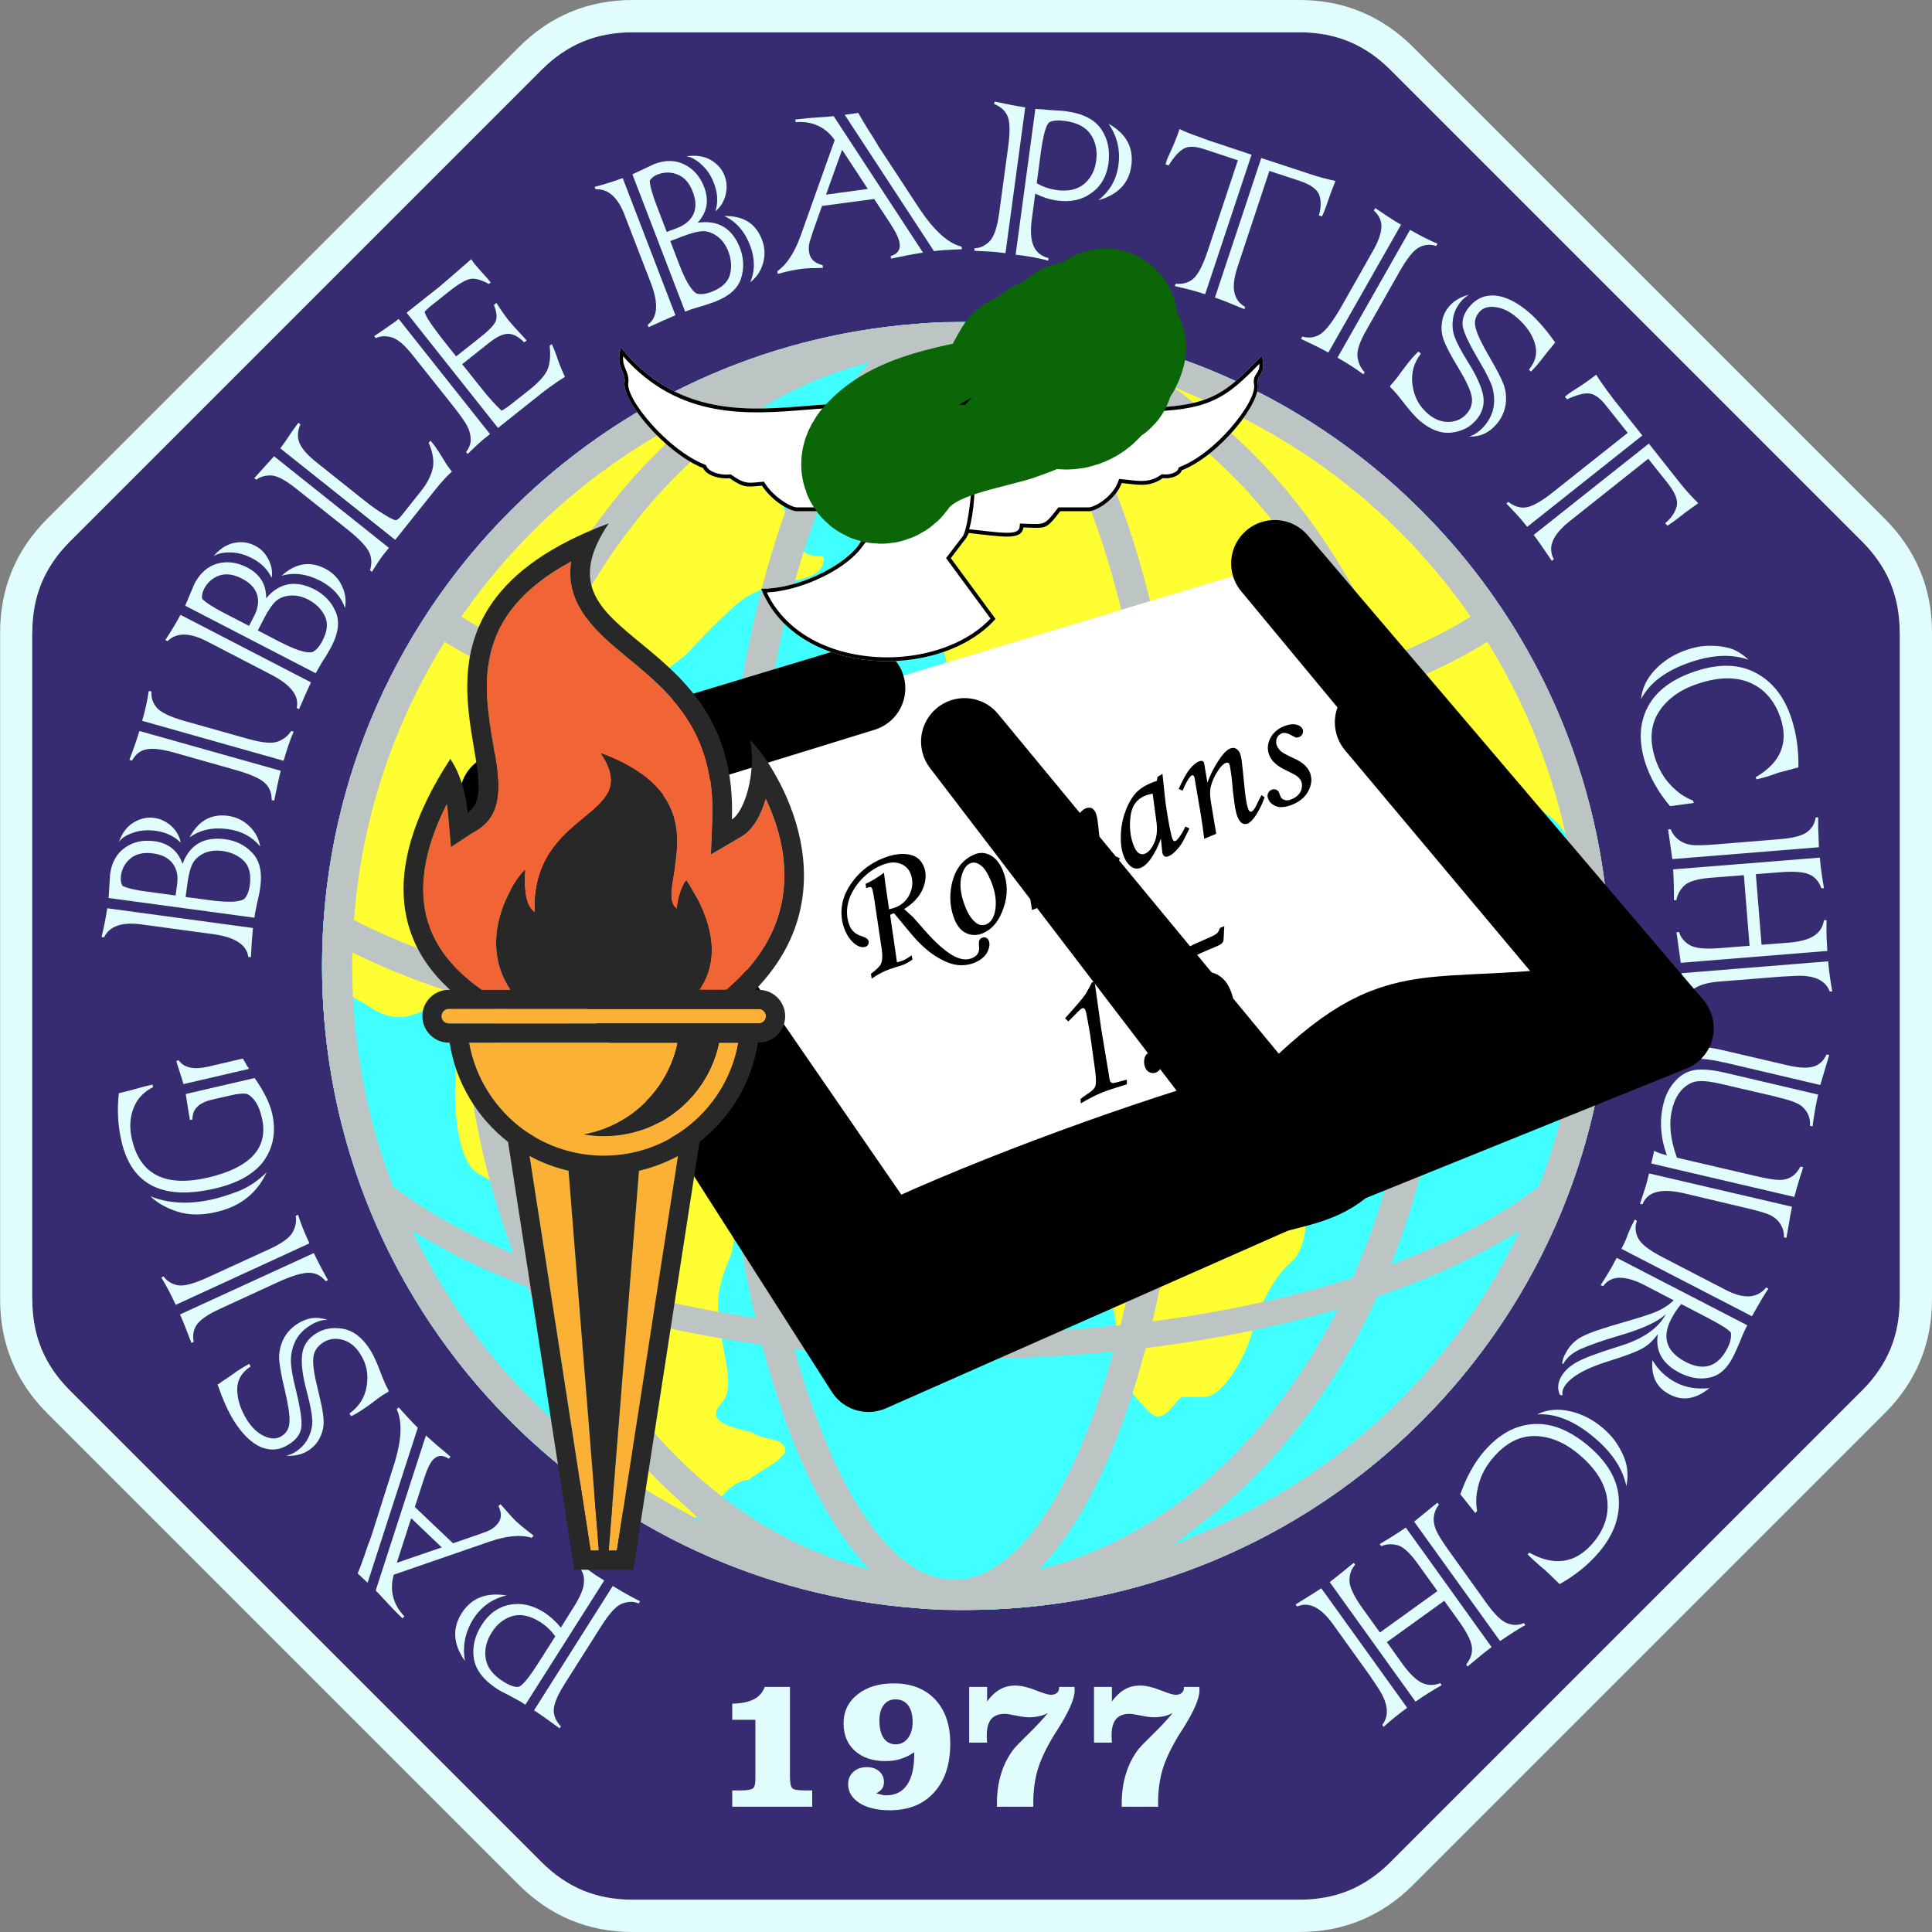 <?xml version="1.0" encoding="UTF-8"?>
<!DOCTYPE svg PUBLIC "-//W3C//DTD SVG 1.1//EN" "http://www.w3.org/Graphics/SVG/1.1/DTD/svg11.dtd">
<!-- Creator: CorelDRAW 2021 (64-Bit) -->
<svg xmlns="http://www.w3.org/2000/svg" xml:space="preserve" width="1.693mm" height="1.693mm" version="1.1" style="shape-rendering:geometricPrecision; text-rendering:geometricPrecision; image-rendering:optimizeQuality; fill-rule:evenodd; clip-rule:evenodd"
viewBox="0 0 169.34 169.34"
 xmlns:xlink="http://www.w3.org/1999/xlink"
 xmlns:xodm="http://www.corel.com/coreldraw/odm/2003">
 <rect x="0" y="0" width="169.34" height="169.34" fill="#808080" stroke="none"/>
 <defs>
  <style type="text/css">
   <![CDATA[
    .str1 {stroke:#0B6608;stroke-width:12.7;stroke-linecap:round;stroke-linejoin:round;stroke-miterlimit:22.926}
    .str0 {stroke:black;stroke-width:7.62;stroke-linecap:round;stroke-linejoin:round;stroke-miterlimit:22.926}
    .fil2 {fill:none}
    .fil9 {fill:black}
    .fil15 {fill:#0B6608}
    .fil0 {fill:#372B71}
    .fil5 {fill:#3FFFFF}
    .fil1 {fill:#E0FCFD}
    .fil14 {fill:#FFB347}
    .fil6 {fill:#FFFE32}
    .fil8 {fill:white}
    .fil11 {fill:#FBB135;fill-rule:nonzero}
    .fil10 {fill:#F16436;fill-rule:nonzero}
    .fil12 {fill:#282828;fill-rule:nonzero}
    .fil13 {fill:black;fill-rule:nonzero}
    .fil7 {fill:#BCC4C4;fill-rule:nonzero}
    .fil4 {fill:#E0FCFD;fill-rule:nonzero}
    .fil3 {fill:#E0FCFD;fill-rule:nonzero}
   ]]>
  </style>
 </defs>
 <g id="Layer_x0020_1">
  <g id="_2181740704992">
   <path class="fil0" d="M84.67 2.83l-29.22 0c-1.59,0 -3.04,0.27 -4.35,0.81 -1.3,0.54 -2.52,1.37 -3.64,2.49l-41.33 41.33c-1.12,1.12 -1.95,2.34 -2.49,3.64 -0.54,1.31 -0.81,2.76 -0.81,4.35l-0.01 0 0 58.44 0.01 0c0,1.59 0.27,3.04 0.81,4.35 0.54,1.3 1.37,2.52 2.49,3.64l41.33 41.33c1.12,1.12 2.34,1.95 3.64,2.49 1.31,0.54 2.76,0.81 4.35,0.81l58.44 0c1.59,0 3.04,-0.27 4.35,-0.81 1.3,-0.54 2.52,-1.37 3.64,-2.49l41.33 -41.33c1.12,-1.12 1.95,-2.34 2.49,-3.64 0.54,-1.31 0.81,-2.76 0.81,-4.35l0.01 0 0 -58.44 -0.01 0c0,-1.59 -0.27,-3.04 -0.81,-4.35 -0.54,-1.3 -1.37,-2.52 -2.49,-3.64l-41.33 -41.33c-1.12,-1.12 -2.34,-1.95 -3.64,-2.49 -1.31,-0.54 -2.76,-0.81 -4.35,-0.81l-29.22 0zm-0.8 25.4l-0.22 0c-0.58,0 -1.14,0.01 -1.68,0.04 -0.55,0.02 -1.11,0.07 -1.66,0.12l-0.01 0c-6.82,0.52 -13.29,2.26 -19.21,4.98 -4.04,1.86 -7.81,4.18 -11.27,6.9 -0.35,0.27 -0.7,0.56 -1.05,0.84l-0.01 0.01c-0.69,0.57 -1.37,1.16 -2.03,1.76l-0.03 0.02c-0.32,0.3 -0.64,0.6 -0.96,0.9l-0.03 0.03c-0.32,0.3 -0.64,0.61 -0.95,0.93 -0.32,0.31 -0.63,0.63 -0.94,0.96l-0.01 0.01c-0.31,0.33 -0.61,0.65 -0.91,0.98l-0.02 0.02c-0.3,0.33 -0.59,0.66 -0.88,0.99l-0.01 0.02c-0.3,0.34 -0.59,0.68 -0.87,1.02l-0.01 0.01c-0.28,0.35 -0.56,0.7 -0.84,1.05l-0.01 0.01c-3.15,4.01 -5.78,8.47 -7.76,13.25 -1.88,4.53 -3.18,9.36 -3.82,14.4l0 0c-0.12,0.94 -0.22,1.88 -0.29,2.84l0 0.02c-0.04,0.47 -0.07,0.94 -0.09,1.42l0 0.01c-0.02,0.48 -0.04,0.95 -0.05,1.43l-0.01 0.02c-0.01,0.48 -0.01,0.97 -0.01,1.45l0 0 0 0c0,0.49 0,0.97 0.01,1.45l0.01 0.01c0.01,0.48 0.03,0.96 0.05,1.44l0 0.01c0.02,0.48 0.05,0.95 0.09,1.43l0 0.01c0.46,6.07 1.88,11.86 4.11,17.24 2.33,5.63 5.55,10.8 9.49,15.35l0 0c0.3,0.34 0.6,0.68 0.9,1.01l0 0c0.61,0.67 1.23,1.32 1.87,1.96 0.32,0.32 0.64,0.63 0.96,0.94l0.01 0.01c0.33,0.31 0.65,0.62 0.99,0.92l0 0c4.25,3.86 9.09,7.09 14.37,9.52 5.92,2.72 12.39,4.46 19.21,4.98l0.01 0c0.55,0.05 1.11,0.1 1.67,0.12 0.53,0.03 1.09,0.04 1.67,0.04l0.22 0c0.17,0 0.34,0 0.52,0l0.28 0c7.65,0 14.94,-1.52 21.59,-4.27 6.9,-2.86 13.12,-7.05 18.32,-12.26 1.28,-1.28 2.49,-2.61 3.64,-4.01l0 0c3.54,-4.29 6.46,-9.1 8.62,-14.31 2.23,-5.38 3.65,-11.17 4.11,-17.24l0 -0.01c0.04,-0.48 0.07,-0.95 0.09,-1.43l0 -0.01c0.02,-0.48 0.04,-0.96 0.05,-1.44l0 -0.01c0.02,-0.48 0.02,-0.96 0.02,-1.45l0 0 0 0c0,-0.49 0,-0.97 -0.02,-1.45l0 -0.02c-0.01,-0.48 -0.03,-0.95 -0.05,-1.43l0 -0.01c-0.02,-0.48 -0.05,-0.95 -0.09,-1.42l0 -0.02c-0.07,-0.96 -0.17,-1.9 -0.29,-2.84l0 0c-0.64,-5.04 -1.94,-9.87 -3.82,-14.4 -1.98,-4.78 -4.61,-9.24 -7.76,-13.26l-0.01 0c-0.27,-0.35 -0.56,-0.7 -0.84,-1.05l-0.01 -0.01c-0.28,-0.34 -0.57,-0.68 -0.87,-1.02l-0.01 -0.02c-0.29,-0.33 -0.58,-0.66 -0.88,-0.99l-0.02 -0.02c-0.3,-0.33 -0.6,-0.66 -0.91,-0.98l-0.01 -0.01c-0.31,-0.32 -0.62,-0.64 -0.94,-0.96l0 0c-0.32,-0.32 -0.64,-0.63 -0.96,-0.94l-0.01 -0.01c-0.33,-0.31 -0.65,-0.61 -0.98,-0.92l-0.01 0c-0.33,-0.31 -0.67,-0.6 -1.01,-0.9l0 0c-0.34,-0.3 -0.69,-0.59 -1.03,-0.87l-0.01 -0.01c-4.29,-3.53 -9.1,-6.45 -14.31,-8.61 -6.65,-2.75 -13.94,-4.27 -21.59,-4.27l-0.28 0c-0.18,0 -0.35,0 -0.52,0z"/>
   <path class="fil1" d="M55.45 0l58.44 0c3.89,0 7.23,1.39 9.98,4.14l41.33 41.33c2.75,2.75 4.14,6.09 4.14,9.98l0 58.44c0,3.89 -1.39,7.23 -4.14,9.98l-41.33 41.33c-2.75,2.75 -6.09,4.14 -9.98,4.14l-58.44 0c-3.89,0 -7.23,-1.39 -9.98,-4.14l-41.33 -41.33c-2.75,-2.75 -4.13,-6.09 -4.13,-9.98l0 -58.44c0,-3.89 1.38,-7.23 4.13,-9.98l41.33 -41.33c2.75,-2.75 6.09,-4.14 9.98,-4.14zm29.22 2.83l-29.22 0c-1.59,0 -3.04,0.27 -4.35,0.81 -1.3,0.54 -2.52,1.37 -3.64,2.49l-41.33 41.33c-1.12,1.12 -1.95,2.34 -2.49,3.64 -0.54,1.31 -0.81,2.76 -0.81,4.35l-0.01 0 0 58.44 0.01 0c0,1.59 0.27,3.04 0.81,4.35 0.54,1.3 1.37,2.52 2.49,3.64l41.33 41.33c1.12,1.12 2.34,1.95 3.64,2.49 1.31,0.54 2.76,0.81 4.35,0.81l58.44 0c1.59,0 3.04,-0.27 4.35,-0.81 1.3,-0.54 2.52,-1.37 3.64,-2.49l41.33 -41.33c1.12,-1.12 1.95,-2.34 2.49,-3.64 0.54,-1.31 0.81,-2.76 0.81,-4.35l0.01 0 0 -58.44 -0.01 0c0,-1.59 -0.27,-3.04 -0.81,-4.35 -0.54,-1.3 -1.37,-2.52 -2.49,-3.64l-41.33 -41.33c-1.12,-1.12 -2.34,-1.95 -3.64,-2.49 -1.31,-0.54 -2.76,-0.81 -4.35,-0.81l-29.22 0z"/>
   <circle class="fil2" cx="84.67" cy="84.67" r="62.44"/>
   <path class="fil3" d="M64.18 158.36l0 -1.43 0.78 0c0.51,0 0.84,-0.06 1.01,-0.16 0.16,-0.11 0.24,-0.39 0.24,-0.84l0 -0.33 0 -4.86 -2.03 0 0 -1.41c0.78,-0.02 1.41,-0.14 1.88,-0.38 0.47,-0.24 0.79,-0.61 0.97,-1.09l2.21 0 0 7.85c0,0.55 0.07,0.9 0.21,1.03 0.13,0.13 0.48,0.19 1.05,0.19l0.69 0 0 1.43 -7.01 0z"/>
   <path id="_1" class="fil3" d="M78.48 148.95c-0.43,0 -0.77,0.16 -1.02,0.49 -0.25,0.33 -0.38,0.78 -0.38,1.35 0,0.67 0.12,1.19 0.37,1.55 0.25,0.37 0.61,0.55 1.06,0.55 0.44,0 0.79,-0.18 1.07,-0.54 0.28,-0.37 0.41,-0.83 0.41,-1.41 0,-0.63 -0.13,-1.12 -0.39,-1.47 -0.27,-0.35 -0.64,-0.52 -1.12,-0.52zm1.65 4.63c-0.38,0.27 -0.78,0.46 -1.19,0.59 -0.41,0.13 -0.85,0.19 -1.33,0.19 -1.12,0 -2.01,-0.3 -2.67,-0.89 -0.67,-0.6 -1,-1.4 -1,-2.42 0,-1.04 0.41,-1.89 1.22,-2.53 0.81,-0.65 1.87,-0.97 3.18,-0.97 1.53,0 2.74,0.47 3.63,1.41 0.88,0.94 1.32,2.23 1.32,3.87 0,1.81 -0.47,3.24 -1.42,4.28 -0.94,1.04 -2.23,1.56 -3.88,1.56 -1.1,0 -1.99,-0.21 -2.65,-0.63 -0.67,-0.43 -1,-0.98 -1,-1.67 0,-0.43 0.15,-0.78 0.45,-1.06 0.31,-0.28 0.7,-0.42 1.19,-0.42 0.45,0 0.82,0.13 1.09,0.37 0.27,0.24 0.41,0.55 0.41,0.95 0,0.22 -0.06,0.41 -0.17,0.57 -0.11,0.15 -0.28,0.29 -0.51,0.4 0.18,0.06 0.34,0.1 0.48,0.13 0.14,0.04 0.27,0.05 0.39,0.05 0.8,0 1.41,-0.3 1.83,-0.91 0.42,-0.61 0.63,-1.49 0.63,-2.66l0 -0.21z"/>
   <path id="_2" class="fil3" d="M87.38 158.36l0 -0.29c0,-0.94 0.12,-1.8 0.36,-2.57 0.23,-0.78 0.59,-1.49 1.07,-2.14 0.17,-0.22 0.6,-0.67 1.31,-1.36 0.71,-0.69 1.28,-1.31 1.73,-1.86 -0.23,0.13 -0.48,0.22 -0.75,0.28 -0.27,0.06 -0.57,0.1 -0.89,0.1 -0.29,0 -0.68,-0.05 -1.16,-0.15 -0.48,-0.1 -0.81,-0.15 -1,-0.15 -0.52,0 -0.92,0.16 -1.18,0.47 -0.25,0.31 -0.38,0.79 -0.38,1.42 0,0.04 0,0.16 0.01,0.34 0.01,0.12 0.02,0.22 0.02,0.29l-1.57 0 0 -4.88 1.57 0 0 1.27c0.35,-0.48 0.73,-0.83 1.12,-1.05 0.4,-0.23 0.84,-0.34 1.35,-0.34 0.51,0 1.11,0.14 1.79,0.41 0.68,0.27 1.12,0.4 1.31,0.4 0.23,0 0.41,-0.05 0.54,-0.16 0.13,-0.11 0.2,-0.25 0.2,-0.43l0 -0.1 1.35 0c0,0.04 0.01,0.08 0.01,0.12 0,0.05 0,0.12 0,0.21 0,0.69 -0.48,1.8 -1.45,3.34 -0.16,0.24 -0.28,0.43 -0.36,0.56 -0.7,1.16 -1.18,2.18 -1.43,3.04 -0.25,0.86 -0.38,1.81 -0.38,2.83l0 0.4 -3.19 0z"/>
   <path id="_3" class="fil3" d="M98.32 158.36l0 -0.29c0,-0.94 0.12,-1.8 0.36,-2.57 0.23,-0.78 0.59,-1.49 1.07,-2.14 0.17,-0.22 0.6,-0.67 1.31,-1.36 0.71,-0.69 1.28,-1.31 1.73,-1.86 -0.23,0.13 -0.48,0.22 -0.75,0.28 -0.27,0.06 -0.57,0.1 -0.89,0.1 -0.29,0 -0.68,-0.05 -1.16,-0.15 -0.48,-0.1 -0.81,-0.15 -1,-0.15 -0.52,0 -0.92,0.16 -1.18,0.47 -0.25,0.31 -0.38,0.79 -0.38,1.42 0,0.04 0,0.16 0.01,0.34 0.01,0.12 0.02,0.22 0.02,0.29l-1.57 0 0 -4.88 1.57 0 0 1.27c0.35,-0.48 0.73,-0.83 1.12,-1.05 0.4,-0.23 0.84,-0.34 1.35,-0.34 0.51,0 1.11,0.14 1.79,0.41 0.68,0.27 1.12,0.4 1.31,0.4 0.23,0 0.41,-0.05 0.54,-0.16 0.13,-0.11 0.2,-0.25 0.2,-0.43l0 -0.1 1.35 0c0,0.04 0.01,0.08 0.01,0.12 0,0.05 0,0.12 0,0.21 0,0.69 -0.48,1.8 -1.45,3.34 -0.16,0.24 -0.28,0.43 -0.36,0.56 -0.7,1.16 -1.18,2.18 -1.43,3.04 -0.25,0.86 -0.38,1.81 -0.38,2.83l0 0.4 -3.19 0z"/>
   <path class="fil4" d="M44.39 139.84c-1.25,0.3 -2.21,0.98 -2.9,2.06 -0.72,1.14 -0.96,2.36 -0.74,3.68 -1.03,-1.45 -1.13,-2.84 -0.28,-4.19 0.85,-1.32 2.14,-1.84 3.92,-1.55zm2.42 10.07l6.9 -10.9 0.35 0.21c0.44,0.28 1.12,0.66 2.04,1.13l-0.13 0.2c-0.37,-0.19 -0.83,-0.2 -1.37,-0.02 -0.54,0.17 -1.17,0.84 -1.9,2l-3.18 5.02c-0.61,0.96 -0.94,1.71 -0.98,2.24 -0.04,0.54 0.17,1.05 0.62,1.53l-0.11 0.17c-0.88,-0.64 -1.62,-1.18 -2.24,-1.58zm0.42 -4.22l1.44 -2.26c-0.35,-0.5 -0.79,-0.92 -1.34,-1.27 -0.87,-0.55 -1.68,-0.72 -2.42,-0.51 -0.73,0.22 -1.34,0.69 -1.8,1.42 -0.48,0.75 -0.66,1.52 -0.54,2.29 0.12,0.78 0.63,1.45 1.56,2.04 0.5,0.31 0.92,0.47 1.26,0.46 0.34,-0.02 0.94,-0.75 1.84,-2.17zm4.96 -7.64l0.77 0.48 -6.91 10.89c-0.17,-0.11 -0.31,-0.2 -0.4,-0.26 -0.41,-0.22 -0.8,-0.44 -1.18,-0.64 -0.27,-0.12 -0.54,-0.27 -0.83,-0.44 -1.23,-0.79 -1.92,-1.67 -2.1,-2.67 -0.17,-1.01 0.06,-2.01 0.68,-2.98 0.63,-0.99 1.45,-1.58 2.45,-1.77 0.99,-0.2 1.99,0.02 3,0.65 0.55,0.36 1.05,0.81 1.49,1.35l1.15 -1.84c0.57,-0.89 0.87,-1.63 0.88,-2.22 0.03,-0.59 -0.21,-1.12 -0.74,-1.55l0.13 -0.2c0.26,0.22 0.6,0.49 1.01,0.77l0.6 0.43z"/>
   <path id="_1_0" class="fil4" d="M36.62 125.14l-4.4 13.59 -0.87 -0.82c0.18,-0.42 0.39,-0.97 0.62,-1.65 0.24,-0.72 0.39,-1.14 0.45,-1.26 0.02,-0.1 0.06,-0.17 0.1,-0.27l1.99 -6.28c0.7,-2.18 0.78,-3.82 0.26,-4.93l0.17 -0.17c0.74,0.83 1.3,1.43 1.68,1.79zm2.1 10.49l-2.68 -2.56 -1.26 3.91 3.94 -1.35zm-1.59 -5.92l-0.77 2.38 3.35 3.18 2.4 -0.83c0,0 0.05,-0.02 0.15,-0.06 0.01,0 0.14,-0.05 0.37,-0.13 0.36,-0.14 0.66,-0.32 0.9,-0.59 0.43,-0.44 0.49,-0.99 0.16,-1.65l0.17 -0.17c0.1,0.1 0.26,0.28 0.48,0.53 0.32,0.38 0.61,0.7 0.88,0.96 0.26,0.24 0.59,0.52 1,0.84 0.28,0.22 0.47,0.35 0.55,0.44l-0.17 0.18c-0.96,-0.3 -2.2,-0.18 -3.71,0.34l-8.37 2.89c-0.2,0.66 -0.22,1.31 -0.06,1.93 0.15,0.62 0.48,1.2 0.98,1.72l-0.16 0.18 -0.31 -0.3c-0.28,-0.27 -0.65,-0.65 -1.1,-1.14 -0.47,-0.52 -0.79,-0.85 -0.94,-1l4.4 -13.59c0.58,0.53 1.3,1.15 2.16,1.86l-0.16 0.18c-0.53,-0.36 -0.98,-0.32 -1.36,0.07 -0.29,0.31 -0.56,0.9 -0.84,1.78z"/>
   <path id="_2_1" class="fil4" d="M30.78 124.13l-0.15 -0.24c0.85,-0.6 1.36,-1.42 1.52,-2.44 0.15,-1.02 -0.03,-1.94 -0.57,-2.77 -0.41,-0.66 -0.92,-1.07 -1.54,-1.24 -0.62,-0.18 -1.19,-0.1 -1.7,0.22 -0.54,0.34 -0.84,0.8 -0.88,1.38 -0.06,0.56 0.09,1.52 0.43,2.87 0.26,1.07 0.43,1.87 0.46,2.37 0.06,0.59 -0.03,1.13 -0.26,1.62 -0.22,0.52 -0.58,0.92 -1.06,1.24 -0.55,0.35 -1.2,0.5 -1.95,0.46 0.31,-0.08 0.58,-0.19 0.78,-0.32 0.53,-0.33 0.92,-0.76 1.17,-1.27 0.25,-0.53 0.37,-1.06 0.34,-1.58 -0.03,-0.52 -0.18,-1.33 -0.47,-2.42 -0.38,-1.4 -0.52,-2.5 -0.42,-3.3 0.1,-0.78 0.51,-1.38 1.22,-1.83 0.69,-0.44 1.49,-0.57 2.39,-0.41 0.91,0.18 1.69,0.79 2.36,1.85 0.27,0.42 0.57,1.08 0.89,1.93 0.28,0.75 0.52,1.29 0.72,1.62l-0.03 0.13c-0.12,0.07 -0.28,0.15 -0.47,0.27 -0.21,0.14 -0.55,0.38 -0.98,0.72 -0.44,0.33 -0.78,0.55 -1.01,0.7 -0.29,0.19 -0.55,0.33 -0.79,0.44zm-8.94 -4.59l0.13 0.23c-0.79,0.51 -1.19,1.2 -1.18,2.06 0.02,0.86 0.3,1.72 0.85,2.61 0.43,0.69 0.94,1.17 1.53,1.44 0.58,0.27 1.08,0.27 1.5,0 0.44,-0.27 0.67,-0.67 0.7,-1.2 0.05,-0.54 -0.09,-1.48 -0.4,-2.81 -0.3,-1.25 -0.46,-2.15 -0.5,-2.69 -0.03,-0.59 0.08,-1.18 0.35,-1.76 0.28,-0.58 0.71,-1.04 1.27,-1.4 0.87,-0.55 1.74,-0.65 2.63,-0.32 -0.47,-0.04 -1,0.13 -1.58,0.5 -0.56,0.36 -0.97,0.79 -1.24,1.32 -0.26,0.54 -0.39,1.09 -0.4,1.65 -0.01,0.57 0.12,1.4 0.39,2.48 0.41,1.64 0.59,2.78 0.53,3.39 -0.06,0.63 -0.43,1.15 -1.12,1.57 -0.78,0.51 -1.61,0.57 -2.45,0.22 -0.83,-0.37 -1.62,-1.14 -2.35,-2.3 -0.5,-0.8 -0.97,-1.85 -1.43,-3.18l0.07 -0.03 0.38 -0.27c0.21,-0.13 0.45,-0.3 0.73,-0.49 0.34,-0.25 0.64,-0.46 0.91,-0.62 0.19,-0.11 0.41,-0.25 0.68,-0.4z"/>
   <path id="_3_2" class="fil4" d="M27.12 108.98l-11.72 5.39c-0.42,-0.92 -0.84,-1.72 -1.26,-2.39l0.2 -0.1c0.29,0.4 0.69,0.66 1.22,0.77 0.54,0.11 1.45,-0.13 2.72,-0.72l5.3 -2.43c1.14,-0.52 1.83,-1.03 2.09,-1.52 0.25,-0.49 0.33,-0.96 0.25,-1.41l0.2 -0.1c0.23,0.74 0.57,1.58 1,2.51zm-11.34 6.23l11.73 -5.38c0.24,0.53 0.65,1.33 1.24,2.38l-0.2 0.09c-0.4,-0.5 -0.91,-0.75 -1.51,-0.74 -0.59,0 -1.53,0.29 -2.81,0.88l-4.97 2.29c-0.95,0.43 -1.61,0.87 -1.96,1.31 -0.33,0.44 -0.44,0.96 -0.32,1.58l-0.2 0.09c-0.36,-0.94 -0.68,-1.77 -1,-2.5z"/>
   <path id="_4" class="fil4" d="M21.82 93.69l-5.74 1.33c-0.11,-0.38 -0.21,-0.72 -0.32,-1.04 -0.16,-0.5 -0.27,-0.83 -0.31,-0.99l0.22 -0.05c0.46,0.66 1.32,0.84 2.59,0.55l3.03 -0.71c0.02,0.06 0.1,0.19 0.25,0.43 0.06,0.13 0.11,0.22 0.17,0.29 0.05,0.07 0.09,0.13 0.11,0.19zm-8.65 11.16c1.6,0.65 3.46,0.74 5.56,0.25 0.5,-0.12 1.2,-0.33 2.08,-0.66 0.87,-0.32 1.73,-0.88 2.56,-1.68 -0.85,1.83 -2.31,2.99 -4.4,3.47 -1.27,0.3 -2.41,0.29 -3.41,-0.03 -0.98,-0.31 -1.77,-0.76 -2.39,-1.35zm3.11 -8.96l6.04 -1.4c0.8,1.15 1.32,2.18 1.53,3.09 0.35,1.55 0.13,2.91 -0.67,4.09 -0.4,0.59 -0.98,1.09 -1.71,1.52 -0.73,0.42 -1.62,0.75 -2.66,0.99 -4.55,1.05 -7.28,-0.33 -8.16,-4.14 -0.32,-1.39 -0.4,-2.8 -0.23,-4.22 0.74,-0.18 1.31,-0.32 1.7,-0.44 0.33,-0.1 0.76,-0.21 1.25,-0.32l0.05 0.23c-0.81,0.4 -1.38,0.99 -1.71,1.82 -0.33,0.83 -0.38,1.76 -0.14,2.76 0.71,3.09 2.92,4.2 6.64,3.35 3.77,-0.88 5.36,-2.64 4.74,-5.26 -0.24,-1.05 -0.66,-1.74 -1.27,-2.07 -0.29,-0.07 -0.8,-0.04 -1.5,0.13l-1.62 0.37c-1.15,0.27 -1.71,0.85 -1.69,1.73l-0.22 0.05c-0.06,-0.3 -0.12,-0.71 -0.21,-1.24 -0.06,-0.42 -0.12,-0.76 -0.16,-1.04z"/>
   <path id="_5" class="fil4" d="M22.8 74.19c-0.69,-0.84 -1.63,-1.36 -2.85,-1.52 -1.32,-0.18 -2.43,0.07 -3.34,0.74 0.77,-1.47 1.9,-2.1 3.38,-1.9 0.75,0.11 1.36,0.41 1.88,0.92 0.52,0.5 0.82,1.09 0.93,1.76zm-6.96 -0.33c-0.57,-0.57 -1.31,-0.92 -2.19,-1.04 -0.71,-0.09 -1.36,-0.05 -1.95,0.16 -0.61,0.2 -1.04,0.47 -1.28,0.82 0.28,-0.78 0.7,-1.35 1.28,-1.7 0.58,-0.36 1.2,-0.5 1.83,-0.41 0.56,0.08 1.07,0.33 1.53,0.75 0.43,0.42 0.69,0.9 0.78,1.42zm-6.44 5.75l12.77 1.73c-0.07,0.7 -0.13,1.56 -0.18,2.56l-0.23 -0.03c-0.14,-1.07 -1.17,-1.73 -3.07,-1.99l-6.33 -0.86c-1.67,-0.22 -2.76,0.15 -3.24,1.14l-0.22 -0.03c0.2,-0.82 0.37,-1.67 0.5,-2.52zm7.03 -2.21l-0.16 1.22 2.17 0.29c1.53,0.2 2.51,0.17 2.96,-0.11 0.25,-0.25 0.42,-0.66 0.5,-1.23 0.12,-0.95 -0.06,-1.66 -0.55,-2.14 -0.5,-0.46 -1.11,-0.74 -1.84,-0.84 -0.59,-0.08 -1.11,-0.02 -1.57,0.17 -0.45,0.2 -0.79,0.49 -1.02,0.86 -0.21,0.38 -0.38,0.98 -0.49,1.78zm-3.47 0.76l2.43 0.33 0.13 -0.93c0.11,-0.78 -0.02,-1.4 -0.39,-1.88 -0.36,-0.48 -0.93,-0.78 -1.73,-0.88 -0.81,-0.11 -1.46,0.04 -1.95,0.43 -0.48,0.4 -0.77,0.91 -0.85,1.54 -0.05,0.35 0,0.64 0.14,0.88 0.42,0.2 1.15,0.38 2.22,0.51zm9.34 2.28l-12.78 -1.73 0.13 -2.09c0.14,-1.03 0.57,-1.8 1.3,-2.32 0.73,-0.52 1.58,-0.7 2.58,-0.57 1.24,0.17 2.06,0.83 2.47,1.99 0.63,-1.69 1.88,-2.41 3.75,-2.16 0.94,0.13 1.74,0.52 2.37,1.2 0.64,0.68 0.87,1.66 0.7,2.96 -0.06,0.48 -0.17,0.99 -0.31,1.55 -0.1,0.49 -0.18,0.88 -0.21,1.17z"/>
   <path id="_6" class="fil4" d="M24.86 66.68l-12.4 -3.5c0.28,-0.97 0.47,-1.84 0.58,-2.63l0.24 0.07c-0.05,0.49 0.09,0.94 0.42,1.36 0.34,0.44 1.18,0.85 2.53,1.23l5.61 1.58c1.21,0.33 2.06,0.4 2.57,0.19 0.51,-0.22 0.87,-0.52 1.11,-0.91l0.22 0.06c-0.31,0.71 -0.6,1.56 -0.88,2.55zm-12.64 -2.61l12.39 3.49c-0.15,0.57 -0.34,1.43 -0.58,2.62l-0.22 -0.06c0.01,-0.65 -0.21,-1.17 -0.66,-1.55 -0.45,-0.39 -1.36,-0.77 -2.71,-1.14l-5.26 -1.49c-1.02,-0.28 -1.8,-0.37 -2.34,-0.26 -0.54,0.1 -0.97,0.43 -1.27,0.99l-0.23 -0.07c0.36,-0.93 0.65,-1.78 0.88,-2.53z"/>
   <path id="_7" class="fil4" d="M30.24 53.29c-0.36,-1.03 -1.08,-1.82 -2.18,-2.39 -1.17,-0.6 -2.3,-0.75 -3.38,-0.43 1.21,-1.11 2.49,-1.32 3.82,-0.63 0.65,0.34 1.15,0.83 1.46,1.49 0.31,0.64 0.4,1.29 0.28,1.96zm-6.43 -2.64c-0.35,-0.74 -0.92,-1.31 -1.72,-1.72 -0.63,-0.33 -1.26,-0.5 -1.89,-0.51 -0.64,-0.01 -1.14,0.1 -1.49,0.34 0.53,-0.63 1.12,-1.02 1.78,-1.17 0.67,-0.14 1.29,-0.06 1.86,0.24 0.52,0.26 0.9,0.66 1.19,1.22 0.27,0.54 0.36,1.08 0.27,1.6zm-7.99 3.24l11.44 5.92c-0.31,0.64 -0.65,1.43 -1.05,2.35l-0.2 -0.11c0.23,-1.06 -0.51,-2.02 -2.23,-2.91l-5.65 -2.93c-1.51,-0.78 -2.66,-0.78 -3.45,-0.01l-0.19 -0.1c0.47,-0.71 0.92,-1.45 1.33,-2.21zm7.34 0.28l-0.56 1.09 1.96 1.02c1.36,0.69 2.29,0.99 2.81,0.88 0.33,-0.15 0.62,-0.48 0.89,-0.99 0.44,-0.85 0.51,-1.58 0.2,-2.2 -0.31,-0.61 -0.79,-1.07 -1.45,-1.42 -0.53,-0.27 -1.04,-0.38 -1.53,-0.35 -0.5,0.03 -0.92,0.18 -1.26,0.45 -0.33,0.3 -0.69,0.8 -1.06,1.52zm-3.52 -0.44l2.19 1.13 0.43 -0.84c0.36,-0.69 0.45,-1.33 0.27,-1.91 -0.18,-0.56 -0.62,-1.04 -1.33,-1.4 -0.74,-0.38 -1.4,-0.46 -2,-0.26 -0.58,0.22 -1.03,0.61 -1.31,1.17 -0.16,0.31 -0.22,0.6 -0.17,0.87 0.32,0.33 0.97,0.74 1.92,1.24zm8.03 5.28l-11.44 -5.92 0.82 -1.94c0.48,-0.91 1.14,-1.5 2,-1.75 0.86,-0.23 1.72,-0.12 2.62,0.34 1.11,0.58 1.67,1.47 1.66,2.7 1.15,-1.37 2.58,-1.63 4.26,-0.77 0.84,0.45 1.45,1.08 1.82,1.93 0.38,0.85 0.26,1.86 -0.34,3.03 -0.22,0.42 -0.48,0.87 -0.8,1.34 -0.26,0.44 -0.46,0.79 -0.6,1.04z"/>
   <path id="_8" class="fil4" d="M38.17 42.9l-3.53 4.42 -10.07 -8.02c0.33,-0.44 0.68,-0.95 1.06,-1.53 0.38,-0.52 0.55,-0.75 0.52,-0.71l0.18 0.14c-0.26,0.6 -0.29,1.15 -0.07,1.65 0.22,0.51 0.72,1.07 1.49,1.68l4.15 3.31c0.62,0.5 1.2,0.91 1.75,1.24 0.56,0.35 0.91,0.52 1.05,0.51 0.13,-0.01 0.32,-0.17 0.55,-0.47l1.6 -2.01c0.57,-0.7 0.92,-1.37 1.07,-2.02 0.15,-0.65 0.03,-1.4 -0.34,-2.27l0.15 -0.2c0.27,0.29 0.64,0.82 1.11,1.59 0.29,0.5 0.55,0.86 0.77,1.12 -0.49,0.45 -0.97,0.98 -1.44,1.57zm-15.88 -0.99l1.73 -1.92 10.07 8.03 -0.47 0.58c-0.29,0.37 -0.62,0.87 -1.02,1.52l-0.17 -0.14c0.19,-0.61 0.15,-1.17 -0.12,-1.67 -0.28,-0.5 -0.87,-1.11 -1.78,-1.84l-4.57 -3.64c-0.98,-0.78 -1.72,-1.16 -2.25,-1.16 -0.51,0.01 -0.94,0.13 -1.24,0.38l-0.18 -0.14z"/>
   <path id="_9" class="fil4" d="M34.62 28.21l0.32 -0.26 8.01 10.1 -0.63 0.5c-0.22,0.18 -0.66,0.59 -1.33,1.24l-0.14 -0.17c0.28,-0.36 0.42,-0.74 0.41,-1.11 -0.01,-0.39 -0.11,-0.77 -0.29,-1.13 -0.2,-0.4 -0.71,-1.12 -1.57,-2.19l-3.19 -4.01c-0.73,-0.93 -1.35,-1.46 -1.88,-1.61 -0.52,-0.15 -0.99,-0.13 -1.39,0.07l-0.14 -0.18c0.42,-0.27 1.02,-0.7 1.82,-1.25zm12.86 6.25l-3.83 3.05 -8.01 -10.1 2.79 -2.21c0.52,-0.43 1.47,-1.25 2.87,-2.48 0.14,0.21 0.25,0.36 0.33,0.45 0.1,0.13 0.35,0.41 0.75,0.86 0.28,0.3 0.42,0.46 0.43,0.48l0.2 0.25 -0.17 0.13c-0.66,-0.37 -1.21,-0.52 -1.62,-0.44 -0.42,0.08 -1.04,0.44 -1.84,1.08l-1.52 1.21c-0.25,0.19 -0.46,0.39 -0.64,0.58 0.06,0.31 0.4,0.88 1.03,1.71l0.5 0.66 1.23 1.55 2.07 -1.64c0.78,-0.61 1.24,-1.09 1.39,-1.43 0.15,-0.33 0.1,-0.82 -0.15,-1.44l0.22 -0.18c0.4,0.63 0.76,1.14 1.1,1.57 0.22,0.26 0.52,0.61 0.9,1.01 0.11,0.11 0.33,0.36 0.65,0.71l-0.21 0.17c-0.51,-0.51 -0.98,-0.76 -1.43,-0.75 -0.46,0.01 -0.99,0.27 -1.6,0.75l-2.41 1.91 1.66 2.08c0.63,0.8 1.23,1.47 1.8,2 0.3,-0.17 0.6,-0.38 0.91,-0.63l1.46 -1.15c0.79,-0.63 1.32,-1.19 1.58,-1.68 0.27,-0.53 0.36,-1.27 0.26,-2.24l0.19 -0.14c0.16,0.35 0.33,0.77 0.49,1.26 0.22,0.64 0.45,1.18 0.66,1.61 -0.79,0.49 -1.46,0.98 -2.04,1.43z"/>
   <path id="_10" class="fil4" d="M65.76 24.73c0.43,-1 0.42,-2.09 -0.02,-3.23 -0.48,-1.24 -1.23,-2.09 -2.25,-2.56 1.66,-0.04 2.75,0.65 3.29,2.05 0.27,0.69 0.3,1.39 0.1,2.09 -0.2,0.69 -0.57,1.24 -1.12,1.65zm-3.05 -6.22c0.24,-0.79 0.2,-1.61 -0.13,-2.44 -0.25,-0.67 -0.61,-1.21 -1.08,-1.63 -0.47,-0.44 -0.92,-0.68 -1.34,-0.74 0.82,-0.12 1.53,-0.02 2.12,0.31 0.6,0.35 1.01,0.81 1.24,1.42 0.2,0.52 0.22,1.09 0.07,1.69 -0.16,0.59 -0.45,1.05 -0.88,1.39zm-8.13 -2.9l4.62 12.02c-0.65,0.28 -1.43,0.62 -2.35,1.05l-0.08 -0.21c0.88,-0.64 0.97,-1.85 0.28,-3.66l-2.29 -5.93c-0.6,-1.59 -1.46,-2.35 -2.56,-2.29l-0.08 -0.21c0.83,-0.22 1.65,-0.47 2.46,-0.77zm5.32 5.08l-1.15 0.44 0.79 2.06c0.55,1.43 1.06,2.28 1.52,2.54 0.34,0.1 0.78,0.05 1.31,-0.15 0.9,-0.35 1.43,-0.85 1.61,-1.51 0.17,-0.66 0.12,-1.34 -0.14,-2.03 -0.22,-0.55 -0.52,-0.98 -0.91,-1.28 -0.4,-0.31 -0.81,-0.47 -1.24,-0.5 -0.44,0 -1.05,0.15 -1.79,0.43zm-2.34 -2.66l0.88 2.3 0.88 -0.33c0.74,-0.29 1.22,-0.7 1.47,-1.25 0.24,-0.55 0.22,-1.2 -0.07,-1.94 -0.29,-0.77 -0.73,-1.27 -1.31,-1.5 -0.58,-0.25 -1.17,-0.24 -1.76,-0.02 -0.33,0.13 -0.56,0.31 -0.7,0.55 0.02,0.46 0.23,1.2 0.61,2.19zm2.49 9.28l-4.62 -12.03 1.89 -0.89c0.97,-0.38 1.86,-0.37 2.66,0.02 0.8,0.4 1.38,1.05 1.74,1.99 0.45,1.17 0.26,2.21 -0.57,3.12 1.8,-0.26 3.04,0.49 3.72,2.24 0.33,0.9 0.36,1.78 0.08,2.66 -0.29,0.88 -1.05,1.55 -2.27,2.02 -0.45,0.17 -0.95,0.34 -1.5,0.49 -0.48,0.14 -0.86,0.27 -1.13,0.38z"/>
   <path id="_11" class="fil4" d="M81.86 22.01l-7.82 -11.95 1.19 -0.16c0.21,0.39 0.52,0.9 0.89,1.5 0.41,0.64 0.65,1.02 0.71,1.14 0.05,0.07 0.1,0.14 0.14,0.24l3.63 5.53c1.28,1.91 2.5,3.02 3.68,3.31l0.03 0.23c-1.11,0.04 -1.92,0.09 -2.45,0.16zm-9.46 -4.95l3.66 -0.5 -2.25 -3.43 -1.41 3.93zm5.6 2.48l-1.38 -2.1 -4.57 0.61 -0.85 2.4c0,0 -0.01,0.06 -0.04,0.17 -0.01,0.01 -0.05,0.14 -0.13,0.37 -0.13,0.37 -0.17,0.73 -0.12,1.08 0.08,0.61 0.47,1 1.19,1.17l0.03 0.23c-0.14,0.02 -0.38,0.03 -0.72,0.03 -0.48,0 -0.91,0.03 -1.3,0.09 -0.35,0.04 -0.77,0.13 -1.27,0.24 -0.34,0.1 -0.56,0.16 -0.68,0.17l-0.03 -0.23c0.82,-0.57 1.51,-1.61 2.05,-3.12l2.98 -8.37c-0.4,-0.57 -0.88,-1 -1.47,-1.26 -0.58,-0.27 -1.23,-0.37 -1.95,-0.31l-0.03 -0.23 0.43 -0.05c0.37,-0.05 0.89,-0.1 1.57,-0.14 0.69,-0.04 1.15,-0.08 1.36,-0.11l7.83 11.96c-0.78,0.12 -1.71,0.3 -2.8,0.53l-0.03 -0.22c0.6,-0.19 0.87,-0.56 0.78,-1.12 -0.05,-0.41 -0.34,-1.01 -0.85,-1.79z"/>
   <path id="_12" class="fil4" d="M96.27 17.55c1,-0.79 1.59,-1.81 1.76,-3.07 0.18,-1.33 -0.11,-2.54 -0.86,-3.63 1.55,0.87 2.21,2.1 1.99,3.67 -0.2,1.54 -1.17,2.55 -2.89,3.03zm-6.41 -8.13l-1.73 12.77 -0.4 -0.05c-0.52,-0.07 -1.29,-0.12 -2.33,-0.16l0.03 -0.23c0.43,0.01 0.85,-0.18 1.26,-0.55 0.42,-0.38 0.72,-1.25 0.9,-2.61l0.8 -5.9c0.14,-1.12 0.13,-1.94 -0.05,-2.44 -0.19,-0.5 -0.58,-0.88 -1.2,-1.13l0.03 -0.22c1.07,0.23 1.96,0.4 2.69,0.52zm1.36 4l-0.35 2.64c0.53,0.31 1.11,0.5 1.74,0.6 1.03,0.14 1.83,-0.05 2.42,-0.54 0.59,-0.51 0.94,-1.18 1.05,-2.03 0.12,-0.88 -0.04,-1.64 -0.47,-2.29 -0.43,-0.65 -1.18,-1.05 -2.26,-1.2 -0.6,-0.08 -1.06,-0.04 -1.35,0.1 -0.29,0.16 -0.56,1.07 -0.78,2.72zm-1.32 9.02l-0.88 -0.12 1.73 -12.78c0.2,0.03 0.36,0.04 0.47,0.03 0.47,0.05 0.92,0.09 1.35,0.11 0.29,0.01 0.6,0.03 0.93,0.08 1.44,0.2 2.45,0.72 3.03,1.57 0.57,0.85 0.77,1.83 0.63,2.97 -0.16,1.15 -0.66,2.03 -1.49,2.61 -0.82,0.61 -1.83,0.83 -3.01,0.67 -0.65,-0.09 -1.29,-0.3 -1.92,-0.61l-0.29 2.16c-0.15,1.05 -0.1,1.85 0.13,2.4 0.23,0.55 0.66,0.92 1.32,1.09l-0.02 0.23c-0.33,-0.1 -0.76,-0.19 -1.26,-0.29l-0.72 -0.12z"/>
   <path id="_13" class="fil4" d="M106.79 26.19l-0.3 -0.11 4.06 -12.23 4.19 1.38c0.77,0.26 1.54,0.47 2.31,0.63 -0.05,0.14 -0.15,0.4 -0.3,0.78 -0.13,0.35 -0.3,0.79 -0.47,1.32 -0.12,0.34 -0.25,0.68 -0.41,1.01l-0.27 -0.09c0.19,-0.64 0.21,-1.23 0.05,-1.74 -0.17,-0.53 -0.76,-0.96 -1.75,-1.29l-2.64 -0.87 -2.76 8.33c-0.32,0.95 -0.43,1.71 -0.31,2.28 0.1,0.57 0.42,1.01 0.95,1.31l-0.07 0.2c-1.33,-0.55 -2.09,-0.86 -2.28,-0.91zm-0.93 -13.91l3.84 1.28 -4.07 12.23 -0.35 -0.11c-0.51,-0.17 -1.27,-0.37 -2.3,-0.6l0.06 -0.21c0.7,0.06 1.24,-0.12 1.66,-0.54 0.39,-0.41 0.77,-1.19 1.15,-2.32l2.65 -7.96 -2.96 -0.98c-0.76,-0.25 -1.34,-0.27 -1.75,-0.06 -0.41,0.21 -0.87,0.71 -1.36,1.49l-0.27 -0.09c0.02,-0.09 0.06,-0.21 0.1,-0.32 0.04,-0.16 0.13,-0.35 0.24,-0.58 0.37,-0.79 0.66,-1.52 0.89,-2.2 0.39,0.2 0.89,0.4 1.49,0.61l0.98 0.36z"/>
   <path id="_14" class="fil4" d="M117.23 31.35l6.36 -11.2c0.89,0.5 1.68,0.91 2.41,1.21l-0.12 0.2c-0.46,-0.16 -0.93,-0.14 -1.42,0.08 -0.51,0.23 -1.11,0.96 -1.79,2.17l-2.87 5.06c-0.63,1.08 -0.9,1.9 -0.81,2.44 0.09,0.55 0.29,0.99 0.62,1.3l-0.11 0.2c-0.62,-0.47 -1.38,-0.95 -2.27,-1.46zm5.57 -11.65l-6.37 11.2c-0.5,-0.28 -1.31,-0.69 -2.39,-1.19l0.1 -0.21c0.63,0.17 1.19,0.08 1.67,-0.27 0.48,-0.35 1.06,-1.14 1.76,-2.35l2.69 -4.75c0.53,-0.91 0.8,-1.65 0.82,-2.22 0.03,-0.54 -0.2,-1.03 -0.66,-1.46l0.12 -0.21c0.83,0.57 1.58,1.06 2.26,1.46z"/>
   <path id="_15" class="fil4" d="M124.32 30.81l0.22 0.19c-0.64,0.83 -0.88,1.75 -0.73,2.78 0.14,1.01 0.59,1.83 1.34,2.48 0.58,0.5 1.19,0.73 1.83,0.72 0.65,-0.02 1.17,-0.26 1.57,-0.71 0.42,-0.48 0.55,-1.01 0.43,-1.58 -0.11,-0.55 -0.53,-1.42 -1.24,-2.59 -0.58,-0.96 -0.95,-1.67 -1.14,-2.14 -0.22,-0.54 -0.3,-1.09 -0.22,-1.63 0.06,-0.55 0.27,-1.05 0.65,-1.49 0.42,-0.48 0.99,-0.82 1.73,-1.01 -0.28,0.18 -0.51,0.36 -0.66,0.54 -0.41,0.48 -0.67,1 -0.74,1.56 -0.09,0.58 -0.04,1.12 0.14,1.6 0.18,0.5 0.56,1.22 1.14,2.16 0.78,1.23 1.23,2.24 1.37,3.03 0.12,0.77 -0.09,1.47 -0.63,2.1 -0.54,0.63 -1.26,1 -2.17,1.1 -0.91,0.1 -1.84,-0.25 -2.79,-1.06 -0.38,-0.33 -0.84,-0.86 -1.41,-1.59 -0.48,-0.63 -0.87,-1.08 -1.16,-1.34l0 -0.12c0.09,-0.11 0.22,-0.24 0.36,-0.41 0.17,-0.19 0.41,-0.51 0.73,-0.96 0.33,-0.45 0.58,-0.76 0.76,-0.97 0.23,-0.27 0.44,-0.48 0.62,-0.66zm9.88 1.76l-0.19 -0.17c0.61,-0.73 0.77,-1.5 0.51,-2.33 -0.25,-0.81 -0.77,-1.55 -1.56,-2.23 -0.62,-0.54 -1.24,-0.84 -1.87,-0.92 -0.64,-0.09 -1.11,0.06 -1.43,0.43 -0.34,0.39 -0.46,0.85 -0.33,1.35 0.12,0.53 0.52,1.39 1.21,2.57 0.64,1.1 1.06,1.9 1.25,2.42 0.2,0.55 0.27,1.15 0.18,1.77 -0.1,0.63 -0.36,1.21 -0.8,1.72 -0.66,0.77 -1.47,1.13 -2.42,1.08 0.47,-0.12 0.92,-0.43 1.38,-0.95 0.41,-0.5 0.68,-1.04 0.78,-1.62 0.1,-0.6 0.05,-1.16 -0.09,-1.7 -0.17,-0.54 -0.54,-1.29 -1.11,-2.25 -0.86,-1.45 -1.36,-2.47 -1.49,-3.07 -0.11,-0.61 0.08,-1.22 0.61,-1.83 0.61,-0.71 1.37,-1.02 2.28,-0.93 0.91,0.1 1.88,0.59 2.93,1.49 0.7,0.61 1.47,1.48 2.27,2.62l-0.05 0.06 -0.29 0.37c-0.16,0.18 -0.35,0.41 -0.55,0.67 -0.26,0.34 -0.48,0.63 -0.69,0.87 -0.14,0.16 -0.32,0.35 -0.53,0.58z"/>
   <path id="_16" class="fil4" d="M134.62 47.14l-0.2 -0.25 10.1 -8.01 2.73 3.45c0.5,0.64 1.04,1.22 1.6,1.77 -0.13,0.1 -0.35,0.27 -0.69,0.5 -0.3,0.22 -0.68,0.5 -1.12,0.85 -0.29,0.23 -0.58,0.43 -0.9,0.63l-0.18 -0.23c0.52,-0.43 0.84,-0.9 0.99,-1.43 0.16,-0.53 -0.1,-1.2 -0.75,-2.04l-1.73 -2.17 -6.86 5.45c-0.78,0.62 -1.29,1.21 -1.5,1.75 -0.23,0.53 -0.2,1.07 0.08,1.61l-0.17 0.14c-0.82,-1.2 -1.28,-1.87 -1.4,-2.02zm6.82 -12.13l2.51 3.16 -10.09 8.01 -0.23 -0.29c-0.33,-0.41 -0.86,-1 -1.6,-1.76l0.17 -0.14c0.56,0.43 1.11,0.58 1.68,0.46 0.56,-0.13 1.31,-0.57 2.24,-1.31l6.55 -5.2 -1.94 -2.44c-0.49,-0.62 -0.97,-0.96 -1.43,-1.01 -0.45,-0.05 -1.1,0.12 -1.95,0.51l-0.18 -0.22c0.08,-0.08 0.17,-0.15 0.27,-0.23 0.13,-0.1 0.3,-0.22 0.51,-0.35 0.75,-0.46 1.4,-0.92 1.96,-1.36 0.22,0.37 0.53,0.82 0.91,1.34l0.62 0.83z"/>
   <path id="_17" class="fil4" d="M153.26 57.83c-1.43,-0.51 -3.09,-0.45 -4.97,0.17 -2.21,0.73 -3.69,1.82 -4.45,3.28 0.08,-0.94 0.5,-1.81 1.24,-2.59 0.75,-0.79 1.68,-1.37 2.82,-1.75 0.78,-0.26 1.55,-0.37 2.29,-0.33 0.72,0.02 1.33,0.15 1.81,0.35 0.44,0.2 0.87,0.49 1.26,0.87zm-4.88 12.33l0.08 0.22 -2.08 0.28c-0.52,-0.62 -0.96,-1.24 -1.31,-1.87 -0.36,-0.62 -0.63,-1.25 -0.84,-1.86 -0.61,-1.88 -0.56,-3.52 0.19,-4.95 0.73,-1.41 2.14,-2.47 4.2,-3.15 2.06,-0.68 3.82,-0.63 5.28,0.15 1.46,0.77 2.49,2.09 3.11,3.95 0.44,1.34 0.65,2.78 0.62,4.33 -1,0.26 -1.58,0.42 -1.76,0.47 -0.16,0.06 -0.32,0.12 -0.47,0.17l-0.28 0.09c-0.4,0.14 -0.79,0.24 -1.17,0.32l-0.06 -0.19c2.17,-1.26 2.9,-2.98 2.18,-5.17 -0.5,-1.49 -1.37,-2.52 -2.63,-3.09 -1.25,-0.55 -2.78,-0.54 -4.59,0.06 -1.59,0.52 -2.74,1.36 -3.46,2.49 -0.72,1.13 -0.83,2.51 -0.29,4.14 0.31,0.9 0.75,1.66 1.35,2.28 0.59,0.63 1.23,1.07 1.93,1.33z"/>
   <path id="_18" class="fil4" d="M159.43 74.26l-12.85 1.04 -0.37 -2.6 0.23 -0.02c0.14,0.38 0.38,0.7 0.72,0.95 0.33,0.24 0.7,0.38 1.12,0.43 0.42,0.05 1.13,0.03 2.13,-0.05l5.63 -0.46c1.19,-0.1 1.99,-0.32 2.4,-0.66 0.41,-0.33 0.64,-0.75 0.7,-1.24l0.23 -0.01c-0.02,0.51 0,1.38 0.06,2.62zm-12.04 11.04l12.85 -1.04c0.07,0.87 0.2,1.76 0.36,2.64l-0.22 0.01c-0.37,-1 -1.4,-1.47 -3.08,-1.37l-1.16 0.06 -5.51 0.44c-1.82,0.15 -2.81,0.79 -2.95,1.9l-0.23 0.02c-0.02,-1.56 -0.05,-2.44 -0.06,-2.66zm12.78 -1.95l-12.85 1.04c-0.05,-0.36 -0.17,-1.25 -0.38,-2.68l0.23 -0.02c0.15,0.49 0.46,0.87 0.94,1.15 0.48,0.28 1.36,0.37 2.67,0.26l2.57 -0.2 -0.5 -6.19 -2.97 0.23c-1.13,0.1 -1.9,0.33 -2.26,0.69 -0.37,0.36 -0.6,0.78 -0.68,1.26l-0.22 0.02c0.01,-1.01 -0.02,-1.92 -0.07,-2.71l12.86 -1.03c0.05,0.71 0.18,1.61 0.36,2.68l-0.22 0.01c-0.23,-0.62 -0.6,-1.04 -1.12,-1.24 -0.51,-0.21 -1.38,-0.26 -2.6,-0.16l-2.03 0.16 0.5 6.19 2.32 -0.18c1.02,-0.08 1.78,-0.28 2.27,-0.6 0.49,-0.31 0.79,-0.78 0.88,-1.37l0.23 -0.01c-0.03,0.88 0,1.78 0.07,2.7z"/>
   <path id="_19" class="fil4" d="M157.27 104.91l-12.54 -2.93 0.26 -1.11c0.24,0.14 0.62,0.27 1.11,0.39 -0.55,-1.51 -0.66,-3 -0.32,-4.44 0.2,-0.85 0.56,-1.54 1.08,-2.09 0.52,-0.56 1.09,-0.86 1.74,-0.95 0.64,-0.09 1.51,-0.01 2.58,0.24l8.18 1.92c-0.19,0.82 -0.36,1.76 -0.49,2.79l-0.23 -0.06c0.04,-0.45 -0.06,-0.84 -0.26,-1.18 -0.22,-0.35 -0.49,-0.6 -0.83,-0.76 -0.33,-0.18 -0.9,-0.36 -1.67,-0.54l-0.24 -0.07 -4.55 -1.06c-1.01,-0.25 -1.76,-0.34 -2.24,-0.29 -0.5,0.03 -0.96,0.27 -1.39,0.7 -0.43,0.44 -0.74,1.05 -0.91,1.81 -0.29,1.22 -0.14,2.61 0.43,4.19l6.95 1.62c0.9,0.21 1.56,0.32 2,0.33 0.41,0.01 0.78,-0.08 1.1,-0.28 0.31,-0.19 0.57,-0.49 0.78,-0.89l0.23 0.05c-0.01,0.05 -0.05,0.16 -0.09,0.34 -0.05,0.17 -0.11,0.35 -0.18,0.54 -0.2,0.65 -0.36,1.22 -0.5,1.73zm3.06 -12.44l-0.78 2.63 -8.25 -1.94c-1.23,-0.28 -2.12,-0.39 -2.64,-0.34 -0.55,0.05 -1.12,0.29 -1.72,0.74 0.2,-0.49 0.49,-0.89 0.87,-1.21 0.38,-0.34 0.79,-0.52 1.22,-0.56 0.42,-0.04 1.08,0.05 1.98,0.26l5.7 1.33c0.96,0.22 1.7,0.26 2.23,0.11 0.52,-0.16 0.91,-0.51 1.16,-1.07l0.23 0.05zm-15.96 11.05l0.17 -0.67 12.53 2.92c-0.13,0.6 -0.2,1.05 -0.25,1.37l-0.24 1.36 -0.22 -0.05c0.02,-0.41 -0.08,-0.81 -0.32,-1.18 -0.22,-0.34 -0.54,-0.61 -0.96,-0.8 -0.39,-0.17 -1.15,-0.39 -2.29,-0.65l-5.24 -1.24c-1.97,-0.45 -3.16,-0.12 -3.59,0.98l-0.21 -0.05c0.34,-1.02 0.55,-1.69 0.62,-1.99z"/>
   <path id="_20" class="fil4" d="M144.84 119.22c0.49,0.85 1.2,1.52 2.1,1.98 0.82,0.42 1.78,0.58 2.89,0.47 -1.18,0.96 -2.33,1.16 -3.47,0.56 -1.16,-0.59 -1.66,-1.59 -1.52,-3.01zm8.72 -3.85l-11.44 -5.91 0.24 -0.48c0.09,-0.17 0.21,-0.47 0.36,-0.89 0.14,-0.35 0.33,-0.75 0.57,-1.2l0.19 0.11c-0.19,0.49 -0.16,0.98 0.09,1.5 0.24,0.51 0.95,1.07 2.11,1.67l5.58 2.89c1.58,0.82 2.76,0.75 3.54,-0.21l0.2 0.1c-0.3,0.43 -0.78,1.24 -1.44,2.42zm-3.84 0.16l-2.36 -1.23c-0.33,0.39 -0.63,0.82 -0.88,1.32 -0.84,1.62 -0.42,2.87 1.28,3.76 1.59,0.81 2.8,0.42 3.64,-1.19 0.27,-0.52 0.37,-0.98 0.31,-1.39 -0.22,-0.28 -0.88,-0.69 -1.99,-1.27zm-8.18 -4.98l0.17 -0.3 11.44 5.91c-0.23,0.43 -0.44,0.91 -0.64,1.43 -0.25,0.59 -0.46,1.06 -0.65,1.42 -0.51,0.98 -1.19,1.57 -2.03,1.74 -0.87,0.18 -1.73,0.02 -2.62,-0.43 -1.5,-0.78 -2.14,-1.91 -1.9,-3.39 -0.42,0.58 -0.88,1.01 -1.39,1.28 -0.55,0.3 -1.52,0.66 -2.94,1.1 -2.15,0.67 -3.47,1.46 -3.93,2.35 -0.09,0.17 -0.13,0.39 -0.1,0.65l-0.22 -0.05c-0.23,-0.49 -0.2,-0.99 0.06,-1.51 0.29,-0.55 0.78,-1.02 1.51,-1.41 0.68,-0.36 1.89,-0.8 3.6,-1.33 2.08,-0.63 3.45,-1.57 4.12,-2.84 -0.66,0.66 -2.04,1.3 -4.14,1.91 -1.47,0.43 -2.58,0.83 -3.33,1.16 -0.75,0.34 -1.25,0.78 -1.53,1.31l-0.1 -0.05c0.04,-0.29 0.12,-0.55 0.25,-0.79 0.36,-0.71 0.85,-1.22 1.48,-1.55 0.33,-0.17 0.81,-0.37 1.43,-0.58 0.62,-0.21 1.4,-0.45 2.34,-0.72 1.37,-0.39 2.33,-0.7 2.89,-0.95 0.58,-0.27 1.04,-0.59 1.39,-0.94l-2.56 -1.33c-1.74,-0.89 -2.95,-0.86 -3.63,0.1l-0.21 -0.1c0.53,-0.82 0.95,-1.52 1.24,-2.09z"/>
   <path id="_21" class="fil4" d="M142.55 130.26c-0.31,-1.48 -1.2,-2.88 -2.71,-4.17 -1.76,-1.52 -3.46,-2.22 -5.1,-2.12 0.84,-0.42 1.8,-0.52 2.86,-0.28 1.05,0.24 2.04,0.73 2.94,1.52 0.62,0.53 1.1,1.13 1.45,1.78 0.36,0.64 0.56,1.22 0.62,1.73 0.07,0.49 0.06,1 -0.06,1.54zm-13.08 2.17l-0.16 0.19 -1.31 -1.65c0.27,-0.77 0.58,-1.47 0.93,-2.09 0.34,-0.63 0.73,-1.18 1.15,-1.67 1.3,-1.5 2.74,-2.3 4.35,-2.39 1.59,-0.1 3.21,0.56 4.87,1.98 1.63,1.41 2.51,2.94 2.59,4.6 0.09,1.65 -0.5,3.22 -1.78,4.7 -0.92,1.08 -2.06,1.99 -3.41,2.75 -0.73,-0.72 -1.17,-1.14 -1.31,-1.26 -0.13,-0.11 -0.26,-0.22 -0.39,-0.32l-0.22 -0.2c-0.32,-0.27 -0.61,-0.55 -0.88,-0.82l0.14 -0.16c2.19,1.22 4.04,0.94 5.55,-0.81 1.02,-1.19 1.45,-2.46 1.28,-3.83 -0.15,-1.36 -0.96,-2.67 -2.4,-3.91 -1.26,-1.08 -2.57,-1.64 -3.9,-1.67 -1.35,-0.03 -2.58,0.59 -3.7,1.9 -0.61,0.71 -1.04,1.49 -1.26,2.33 -0.23,0.82 -0.28,1.59 -0.14,2.33z"/>
   <path id="_22" class="fil4" d="M131.48 143.84l-7.53 -10.47 2.04 -1.66 0.13 0.18c-0.26,0.31 -0.4,0.68 -0.45,1.1 -0.03,0.4 0.05,0.8 0.23,1.18 0.16,0.38 0.55,0.99 1.14,1.81l3.29 4.59c0.71,0.97 1.31,1.55 1.81,1.72 0.5,0.19 0.98,0.17 1.43,-0.03l0.13 0.18c-0.45,0.23 -1.19,0.71 -2.22,1.4zm-15.67 -4.63l7.53 10.48c-0.72,0.52 -1.41,1.07 -2.07,1.67l-0.12 -0.17c0.66,-0.84 0.52,-1.96 -0.43,-3.35l-0.65 -0.97 -3.23 -4.5c-1.07,-1.49 -2.12,-2.01 -3.15,-1.56l-0.13 -0.18c1.32,-0.81 2.07,-1.29 2.25,-1.42zm8.26 9.94l-7.52 -10.48c0.29,-0.21 0.99,-0.78 2.11,-1.69l0.12 0.17c-0.35,0.38 -0.5,0.85 -0.5,1.41 0.01,0.54 0.39,1.36 1.16,2.43l1.51 2.1 5.04 -3.63 -1.74 -2.42c-0.67,-0.93 -1.26,-1.47 -1.75,-1.6 -0.51,-0.13 -0.99,-0.11 -1.44,0.08l-0.13 -0.18c0.88,-0.52 1.64,-1 2.29,-1.45l7.52 10.48c-0.58,0.42 -1.27,0.99 -2.11,1.7l-0.12 -0.17c0.41,-0.53 0.58,-1.06 0.49,-1.61 -0.09,-0.55 -0.49,-1.32 -1.21,-2.31l-1.2 -1.67 -5.03 3.62 1.36 1.91c0.6,0.82 1.15,1.37 1.68,1.65 0.53,0.25 1.08,0.26 1.64,0.04l0.12 0.18c-0.77,0.43 -1.54,0.91 -2.29,1.44z"/>
   <g id="Globe">
    <circle class="fil5" cx="84.67" cy="84.67" r="56.44"/>
    <g>
     <path class="fil6" d="M91.83 31.68c0,0.01 -6.71,3.32 -7.06,4.13 -0.09,0.21 -0.8,0.53 -0.99,0.99 -0.01,0.02 -0.99,1.07 -1.1,1.62 -0.14,0.64 -0.66,1.61 -0.89,2.99 -0.48,2.87 0,14.78 1.74,18.16 1.17,2.28 0.47,1.42 3.18,2.06 0.8,0.19 -1.23,1.69 0.76,2.09 0.79,0.17 3,1.23 4.04,1.32 0.92,0.08 9.51,2.6 9.91,3.27 0,0.01 1.09,0.76 1.64,1.87 0.52,1.05 1.79,2.81 2.2,4.05 0.28,0.82 3.89,7.1 3.18,6.38 -1.16,-1.15 -6.11,-2.8 -7.72,-3.25 -2.19,-0.62 -3.63,-0.94 -5.9,-1.32 -1.56,-0.27 -5.21,-0.21 -6.71,0.69 -1.65,0.99 -2.75,1.19 -3.98,2.99 -0.44,0.64 -1.61,2.43 -2.3,2.73 -0.31,0.14 -4.11,2.88 -3.47,3.87 0.56,0.86 1.58,2.28 1.17,3.34 -0.86,2.15 -0.72,5.18 1.76,6.13 1.7,0.65 3.85,2.88 4.52,2.84 1.48,-0.1 1.18,-2.55 3.38,-0.37 1.25,1.25 3.07,-3.73 5.78,0.63 0.91,1.47 -1.58,1.45 1.03,4.54 4.01,4.74 -0.27,3.38 0.67,9.59 0.26,1.75 1.03,-0.34 1.23,4.65 0.07,1.65 0.73,3.99 1.98,5.19 0.84,0.82 1.39,1.95 2.53,0.82 1.59,-1.59 0.33,-1.17 3.21,-1.25 1.8,-0.06 3.8,-4.18 4.16,-5.79 0.39,-1.77 1.92,-4.82 3.36,-6 1.55,-1.26 1.64,-4.86 0.73,-6.3 -0.93,-1.47 0.07,-1.87 1.2,-3.03 1,-1.04 3.15,-2.39 4.51,-3.75 1.07,-1.08 1.83,-1.89 2.64,-3.18 2.3,-3.65 -4.34,0.32 -6.2,-1.56 -1.19,-1.19 -1.23,-1.59 -1.99,-3.06 -0.91,-1.78 -2.49,-7.14 -4.23,-8.18 -0.05,-0.03 3.74,0.2 6.2,-0.66 4,-1.41 4.66,-12.92 10.04,-13 3.61,-0.06 5.21,1.17 8.1,2.6 1.55,0.77 3.42,2.07 3.45,3.93 0.04,2.03 -0.74,4.92 0.22,6.61 0.15,0.27 1.8,2.55 1.77,1.82 -0.28,-6.29 -1.02,-11.71 -3.3,-17.55 -1.4,-3.57 -2.34,-5.44 -4.15,-8.71 -0.59,-1.07 -3.02,-4.9 -3.74,-5.59 -0.66,-0.63 -1.89,-2.45 -2.87,-3.42 -1.22,-1.22 -2.73,-2.7 -3.85,-3.85 -0.37,-0.37 -2.55,-2.38 -2.86,-2.42 -0.03,-0.07 -0.16,-0.2 -0.23,-0.22 -0.03,-0.14 -0.18,-0.21 -0.32,-0.22 -0.07,-0.15 -0.44,-0.41 -0.56,-0.44 -0.03,-0.14 -0.18,-0.21 -0.32,-0.22 -0.07,-0.15 -0.45,-0.42 -0.56,-0.44 -0.02,-0.07 -0.31,-0.22 -0.33,-0.22 -0.03,-0.14 -0.18,-0.21 -0.32,-0.23 -0.06,-0.13 -0.18,-0.2 -0.33,-0.22 -0.06,-0.13 -0.18,-0.2 -0.33,-0.22 -0.06,-0.13 -0.18,-0.2 -0.33,-0.22 -0.06,-0.13 -0.18,-0.2 -0.34,-0.22 -0.05,-0.13 -0.17,-0.2 -0.33,-0.22 -0.05,-0.13 -0.17,-0.2 -0.33,-0.22 -0.04,-0.13 -0.17,-0.2 -0.33,-0.22 -0.02,-0.06 -0.31,-0.21 -0.34,-0.22 -0.02,-0.1 -0.32,-0.21 -0.43,-0.22 -0.04,-0.13 -0.17,-0.2 -0.33,-0.22 -0.02,-0.07 -0.31,-0.21 -0.34,-0.22 -0.02,-0.1 -0.32,-0.21 -0.43,-0.22 -0.02,-0.07 -0.31,-0.21 -0.34,-0.22 -0.02,-0.1 -0.32,-0.21 -0.43,-0.22 -0.03,-0.1 -0.33,-0.21 -0.44,-0.22 -0.02,-0.07 -0.32,-0.21 -0.34,-0.22 -0.02,-0.1 -0.32,-0.21 -0.43,-0.22 -0.03,-0.1 -0.33,-0.21 -0.44,-0.22 -0.03,-0.1 -0.33,-0.21 -0.44,-0.22 -0.03,-0.1 -0.33,-0.21 -0.44,-0.22 -0.03,-0.11 -0.33,-0.21 -0.44,-0.22 -0.03,-0.09 -0.47,-0.21 -0.56,-0.22 -0.02,-0.11 -0.32,-0.21 -0.44,-0.22 -0.02,-0.09 -0.46,-0.21 -0.55,-0.22 -0.02,-0.11 -0.32,-0.21 -0.44,-0.22 -0.02,-0.1 -0.46,-0.22 -0.55,-0.22 -0.02,-0.1 -0.46,-0.22 -0.55,-0.22 -0.02,-0.1 -0.46,-0.22 -0.55,-0.22 -0.03,-0.12 -0.52,-0.22 -0.66,-0.22 -0.04,-0.14 -0.38,-0.22 -0.55,-0.22 -0.03,-0.12 -0.51,-0.22 -0.66,-0.22 -0.03,-0.12 -0.51,-0.22 -0.66,-0.22 -0.03,-0.12 -0.51,-0.22 -0.66,-0.22 -0.04,-0.15 -0.59,-0.22 -0.77,-0.22 -0.04,-0.12 -0.51,-0.22 -0.66,-0.22 -0.03,-0.11 -0.64,-0.22 -0.77,-0.22 -0.03,-0.13 -0.71,-0.22 -0.88,-0.22 -0.04,-0.13 -0.71,-0.22 -0.88,-0.22 -0.04,-0.12 -0.82,-0.22 -0.99,-0.22 -0.04,-0.14 -0.91,-0.22 -1.1,-0.22 -0.04,-0.11 -0.75,-0.22 -0.89,-0.22 -0.02,0.13 -2.63,1.33 -2.64,1.35z"/>
     <path class="fil6" d="M35.21 60.28c-0.38,0.27 -3.24,7.72 -3.27,8.39 -0.02,0.38 -1.07,3.38 -1.1,4.27 -0.04,1.04 -0.85,3.67 -0.88,5.34 -0.04,1.69 -1.08,8.13 0.16,8.36 0.01,0 1.06,1.02 1.43,1.11 0.44,0.1 2.07,1.76 4.12,1.33 2.74,-0.57 6.31,-3.74 8.52,-5.5 0.43,-0.34 4.75,-3.53 4.86,-3.57 0.33,-0.13 4.25,-3.75 4.37,-4.33 0.21,-1.08 1.35,-2.39 2.61,-2.5 1.56,-0.13 3.04,-0.77 2.34,-2.59 -0.53,-1.39 -1.54,-3.74 -0.91,-5.04 0.98,-2.06 0.68,-1.4 -0.62,-3.64 -1.11,-1.93 2.43,-3.6 3.52,-4.77 1.49,-1.61 2.37,-2.52 4.01,-4.01 3.23,-2.94 7.43,-1.54 7.83,-3.97 0.2,-1.16 -1.87,0.85 -2.98,-2.89 -0.5,-1.7 -0.83,-3.58 -2.62,-3.68 -2.51,-0.15 -3.01,-0.45 -3.68,-3.02 -0.07,-0.28 -0.4,-6.27 -1.25,-5.01 -0.01,0.02 -4.2,2.23 -4.67,2.47 -2.67,1.37 -5.44,3.59 -7.81,5.49 -2.22,1.8 -3.26,3.14 -5.16,4.98 -1.23,1.18 -4.13,4.77 -4.95,6.16 -0.53,0.89 -2.94,4.47 -3.08,5.14 0,0.03 -0.78,1.47 -0.79,1.48z"/>
     <path class="fil6" d="M68.81 127.34c0.22,-1.4 -1.85,-1.06 -2.67,-1.67 -0.51,-0.39 -4.78,-0.68 -2.92,-2.66 1.79,-1.9 -1.06,-6.47 -0.07,-10.42 0.61,-2.42 1.24,-2.37 1.18,-4.95 -0.09,-3.32 0.65,-3.5 2.48,-5.05 2.49,-2.11 1.41,-3.24 0.38,-5.76 -0.91,-2.22 3.03,-2.97 0.43,-6.16 -1.06,-1.3 -4.45,1.43 -8.19,-1.25 -0.88,-0.63 -7.51,-3.83 -8.11,-3.61 -1.97,0.72 -1.89,0.14 -3.53,1.56 -0.02,0.02 -3.09,0.45 -3.87,0.87 -3.53,1.88 -3.8,1.36 -4.01,6.17 -0.07,1.56 -0.16,7.27 2.1,8.51 1.3,0.71 2.24,1.43 3.82,2.12 1.07,0.47 3.93,1.67 4.26,2.75 1.23,4.06 1.41,8.22 2.29,12.43 0.33,1.58 1.21,6.72 1.9,7.75 0.04,0.07 0.67,1.58 0.68,1.62 0.07,0.02 0.71,1.28 0.97,1.35 0.01,0.15 0.09,0.31 0.22,0.32 0.01,0.03 0.74,0.98 1.1,0.99 0.08,0.51 4,1.06 4.09,0.55 1.08,-0.02 2.27,-2.97 4.26,-3.09 0.04,-0.12 2.14,-1.36 2.46,-1.63 0.1,-0.09 0.72,-0.64 0.75,-0.74z"/>
    </g>
    <path class="fil7" d="M129.34 110.05c0.9,-0.46 1.75,-0.93 2.56,-1.4l1.35 -0.79 -0.72 1.39c-1.27,2.48 -2.74,4.86 -4.38,7.11 -1.66,2.26 -3.47,4.39 -5.44,6.35 -2.38,2.38 -4.98,4.54 -7.77,6.44 -2.77,1.88 -5.71,3.52 -8.82,4.87l-3.32 1.44 2.86 -2.22c1.58,-1.22 3.09,-2.57 4.53,-4.04 1.44,-1.47 2.81,-3.06 4.1,-4.76 1.21,-1.59 2.35,-3.28 3.41,-5.06 1.05,-1.76 2.03,-3.62 2.92,-5.55l0.08 -0.18 0.19 -0.06c1.01,-0.35 1.98,-0.7 2.92,-1.07 0.96,-0.38 1.88,-0.76 2.76,-1.15 0.93,-0.42 1.85,-0.86 2.77,-1.32zm-20.62 6.78c2.62,-0.52 5.13,-1.12 7.52,-1.79l1.02 -0.29 -0.5 0.94c-0.68,1.28 -1.4,2.52 -2.16,3.71 -0.77,1.19 -1.57,2.35 -2.41,3.45 -2.68,3.53 -5.73,6.57 -9.07,9 -3.28,2.39 -6.83,4.2 -10.58,5.31l-1.46 0.44 0.98 -1.16c1.25,-1.47 2.42,-3.24 3.51,-5.3 1.1,-2.08 2.12,-4.45 3.04,-7.06 0.31,-0.88 0.61,-1.79 0.9,-2.73 0.28,-0.93 0.56,-1.9 0.83,-2.9l0.08 -0.3 0.31 -0.03c2.75,-0.35 5.42,-0.78 7.99,-1.29zm-17.87 2.13c2.07,-0.1 4.1,-0.24 6.09,-0.43l0.67 -0.06 -0.19 0.64c-0.19,0.68 -0.41,1.38 -0.63,2.1 -0.22,0.69 -0.45,1.36 -0.67,2 -1.64,4.67 -3.55,8.45 -5.62,11.07 -2.05,2.6 -4.27,4.07 -6.59,4.18l-0.38 -0.01 -0.39 0c-2.26,-0.2 -4.44,-1.72 -6.45,-4.31 -2.03,-2.61 -3.9,-6.34 -5.51,-10.93 -0.25,-0.7 -0.48,-1.41 -0.7,-2.1 -0.23,-0.71 -0.45,-1.45 -0.67,-2.22l-0.18 -0.65 0.67 0.08c2.33,0.26 4.7,0.45 7.12,0.58 2.36,0.13 4.78,0.2 7.25,0.2 2.11,0 4.17,-0.05 6.18,-0.14zm-32.53 -2.61c2.61,0.58 5.35,1.08 8.19,1.48l0.29 0.05 0.08 0.29c0.28,1.05 0.57,2.07 0.87,3.04 0.3,0.98 0.61,1.94 0.94,2.87 0.92,2.61 1.94,4.98 3.04,7.06 1.09,2.06 2.26,3.83 3.5,5.3l0.99 1.16 -1.46 -0.44c-3.75,-1.11 -7.3,-2.92 -10.58,-5.31 -3.34,-2.43 -6.39,-5.47 -9.07,-9 -0.92,-1.21 -1.8,-2.47 -2.62,-3.78 -0.82,-1.32 -1.6,-2.69 -2.33,-4.1l-0.5 -0.97 1.04 0.33c2.42,0.75 4.97,1.43 7.62,2.02zm-13.95 -4.3c0.52,0.22 1.07,0.43 1.65,0.66l0.18 0.07 0.08 0.17c0.93,2.1 1.96,4.12 3.08,6.03 1.13,1.92 2.35,3.75 3.65,5.46 0.88,1.17 1.81,2.28 2.77,3.34 0.95,1.06 1.95,2.07 2.97,3.02l2.87 2.65 -3.4 -1.92c-2.12,-1.2 -4.15,-2.55 -6.09,-4.02 -1.95,-1.48 -3.79,-3.08 -5.5,-4.8 -1.97,-1.96 -3.79,-4.09 -5.44,-6.35 -1.64,-2.25 -3.11,-4.63 -4.38,-7.11l-0.72 -1.39 1.35 0.79c0.81,0.47 1.66,0.94 2.56,1.4 0.92,0.46 1.84,0.9 2.77,1.32 0.51,0.22 1.04,0.45 1.6,0.68zm-5.66 -5.24c-1.53,-0.88 -2.92,-1.81 -4.17,-2.77l-0.11 -0.08 -0.04 -0.12c-1.15,-3.01 -2.04,-6.15 -2.63,-9.4 -0.58,-3.18 -0.89,-6.44 -0.89,-9.77l0.01 -1.19 0.65 0.31c1.11,0.54 2.3,1.06 3.54,1.56 1.25,0.5 2.56,0.98 3.92,1.43l0.61 0.2 0.92 0.29 0.01 0.33c0.15,3.74 0.58,7.4 1.26,10.93 0.69,3.61 1.66,7.08 2.86,10.38l0.36 1c-0.44,-0.2 -0.89,-0.39 -1.33,-0.59 -1.79,-0.79 -3.45,-1.63 -4.97,-2.51zm17.97 6.85c-2.86,-0.7 -5.58,-1.5 -8.11,-2.4l-0.18 -0.06 -0.08 -0.19c-1.44,-3.38 -2.61,-6.99 -3.47,-10.78 -0.84,-3.69 -1.38,-7.55 -1.61,-11.53l-0.03 -0.63 0.61 0.17c2.81,0.76 5.82,1.45 9.01,2.06 3.14,0.59 6.44,1.11 9.89,1.52l0.38 0.05 0.02 0.38c0.2,4.08 0.55,8.02 1.04,11.76 0.5,3.84 1.15,7.47 1.92,10.86l0.15 0.65 -0.66 -0.1c-3.09,-0.48 -6.06,-1.07 -8.88,-1.76zm20.24 2.96c-2.59,-0.15 -5.12,-0.38 -7.58,-0.68l-0.32 -0.04 -0.07 -0.3c-0.82,-3.39 -1.51,-7.06 -2.05,-10.94 -0.52,-3.8 -0.9,-7.8 -1.12,-11.97l-0.02 -0.53 0.52 0.06c2.95,0.29 5.98,0.51 9.08,0.66 3.02,0.15 6.13,0.23 9.31,0.23 2.82,0 5.57,-0.06 8.25,-0.18 2.74,-0.12 5.44,-0.29 8.09,-0.52l0.52 -0.05 -0.03 0.52c-0.22,4.18 -0.6,8.2 -1.14,12 -0.54,3.89 -1.24,7.56 -2.07,10.95l-0.08 0.32 -0.31 0.03c-2.14,0.22 -4.33,0.39 -6.56,0.5 -2.2,0.11 -4.43,0.17 -6.67,0.17 -2.62,0 -5.21,-0.08 -7.75,-0.23zm33.42 -2.42c-2.76,0.61 -5.67,1.12 -8.68,1.53l-0.65 0.09 0.15 -0.64c0.78,-3.4 1.44,-7.04 1.95,-10.89 0.5,-3.75 0.86,-7.71 1.06,-11.8l0.02 -0.39 0.39 -0.04c3.41,-0.37 6.69,-0.83 9.84,-1.38 3.18,-0.55 6.2,-1.19 9.05,-1.91l0.6 -0.15 -0.04 0.62c-0.26,4.05 -0.85,7.96 -1.74,11.69 -0.91,3.83 -2.14,7.48 -3.65,10.89l-0.08 0.19 -0.2 0.06c-2.52,0.8 -5.21,1.52 -8.02,2.13zm13.95 -4.29c-0.44,0.19 -0.92,0.38 -1.42,0.57l-0.96 0.37 0.37 -0.95c1.28,-3.34 2.31,-6.87 3.07,-10.54 0.73,-3.58 1.21,-7.31 1.39,-11.14l0.01 -0.33 0.32 -0.09c0.53,-0.15 1.08,-0.32 1.66,-0.5 0.59,-0.18 1.13,-0.35 1.62,-0.52 1.36,-0.45 2.67,-0.93 3.92,-1.43 1.24,-0.5 2.43,-1.02 3.54,-1.56l0.65 -0.31 0.01 1.19c0,3.33 -0.31,6.59 -0.89,9.77 -0.59,3.25 -1.48,6.39 -2.63,9.4l-0.05 0.12 -0.1 0.08c-1.25,0.96 -2.64,1.89 -4.17,2.77 -1.52,0.88 -3.18,1.72 -4.97,2.51 -0.48,0.22 -0.94,0.41 -1.37,0.59zm-89.03 -27.32c-1.43,-0.58 -2.75,-1.19 -3.97,-1.82l-0.27 -0.14 0.03 -0.3c0.34,-4.26 1.17,-8.38 2.45,-12.3 1.3,-4.02 3.07,-7.84 5.24,-11.39l0.24 -0.39 0.39 0.24c0.79,0.49 1.63,0.96 2.5,1.41 0.89,0.45 1.82,0.89 2.77,1.31l0.4 0.17 -0.15 0.41c-1.39,3.69 -2.48,7.61 -3.23,11.7 -0.73,3.99 -1.14,8.13 -1.18,12.39l-0.01 0.62c-0.06,-0.02 -0.64,-0.21 -0.65,-0.22 -1.62,-0.54 -3.14,-1.1 -4.56,-1.69zm17.22 4.96c-3.2,-0.63 -6.22,-1.35 -9.03,-2.15l-0.32 -0.09 -0.01 -0.64 0 0c0,-4.23 0.37,-8.34 1.06,-12.29 0.72,-4.06 1.78,-7.94 3.15,-11.6l0.16 -0.42 0.42 0.15c2.34,0.85 4.84,1.61 7.47,2.27 2.7,0.68 5.53,1.25 8.43,1.72l0.44 0.07 -0.06 0.44c-0.41,3.09 -0.73,6.31 -0.94,9.65 -0.21,3.24 -0.32,6.59 -0.32,10.01 0,0.76 0.01,1.43 0.01,2 0.01,0.66 0.02,1.33 0.04,2l0.01 0.53 -0.52 -0.07c-3.48,-0.43 -6.82,-0.96 -9.99,-1.58zm22.75 2.68c-3.14,-0.16 -6.21,-0.39 -9.18,-0.69l-0.4 -0.04 -0.01 -0.4c-0.02,-0.73 -0.03,-1.47 -0.04,-2.22 -0.02,-0.81 -0.02,-1.55 -0.02,-2.21 0,-3.34 0.1,-6.63 0.31,-9.82 0.2,-3.26 0.51,-6.42 0.92,-9.45l0.06 -0.45 0.44 0.06c2.79,0.36 5.66,0.63 8.55,0.82 2.91,0.18 5.86,0.27 8.81,0.27 2.61,0 5.21,-0.07 7.77,-0.21 2.55,-0.14 5.09,-0.36 7.58,-0.64l0.45 -0.05 0.05 0.44c0.4,3.01 0.7,6.13 0.9,9.34 0.2,3.15 0.3,6.39 0.3,9.69 0,0.69 -0.01,1.47 -0.02,2.31 -0.01,0.78 -0.03,1.55 -0.05,2.31l-0.01 0.41 -0.4 0.03c-2.67,0.24 -5.41,0.42 -8.19,0.55 -2.76,0.12 -5.56,0.18 -8.38,0.18 -3.19,0 -6.34,-0.08 -9.44,-0.23zm39.53 -2.29c-3.17,0.57 -6.5,1.05 -9.95,1.44l-0.51 0.05 0.01 -0.52c0.02,-0.71 0.03,-1.41 0.04,-2.12 0.01,-0.61 0.02,-1.32 0.02,-2.12 0,-3.37 -0.11,-6.66 -0.31,-9.85 -0.21,-3.28 -0.52,-6.46 -0.91,-9.51l-0.06 -0.45 0.44 -0.06c2.93,-0.42 5.77,-0.94 8.5,-1.56 2.66,-0.6 5.21,-1.3 7.6,-2.1l0.42 -0.14 0.15 0.41c1.3,3.58 2.3,7.36 2.97,11.32 0.66,3.84 1.01,7.84 1.01,11.94l-0.01 1.21 -0.34 0.08c-2.84,0.75 -5.87,1.41 -9.07,1.98zm13.72 -3.32c-0.36,0.12 -0.72,0.23 -1.07,0.33l-0.59 0.18 0 -0.61c0,-4.23 -0.37,-8.35 -1.06,-12.32 -0.7,-4.08 -1.74,-7.99 -3.08,-11.68l-0.15 -0.42 0.41 -0.16c1.32,-0.52 2.57,-1.07 3.74,-1.65 1.15,-0.56 2.25,-1.16 3.29,-1.8l0.39 -0.24 0.24 0.39c2.17,3.55 3.94,7.37 5.24,11.39 1.28,3.92 2.11,8.04 2.45,12.3l0.03 0.3 -0.27 0.14c-1.22,0.63 -2.54,1.24 -3.97,1.82 -1.42,0.59 -2.94,1.15 -4.56,1.69 -0.35,0.12 -0.69,0.23 -1.04,0.34zm-32.91 -46.42c-1.09,-2.06 -2.26,-3.83 -3.51,-5.3l-0.98 -1.16 1.46 0.44c3.75,1.11 7.3,2.92 10.58,5.31 3.34,2.43 6.39,5.47 9.07,9 1.31,1.72 2.53,3.56 3.65,5.51 1.12,1.94 2.14,3.98 3.05,6.1l0.2 0.45 -0.47 0.16c-2.29,0.76 -4.74,1.42 -7.31,2 -2.61,0.59 -5.35,1.08 -8.16,1.48l-0.44 0.07 -0.07 -0.44c-0.49,-3.09 -1.08,-6.03 -1.75,-8.79 -0.68,-2.78 -1.44,-5.38 -2.28,-7.77 -0.92,-2.61 -1.94,-4.98 -3.04,-7.06zm-29.13 14.69c-0.66,2.71 -1.24,5.6 -1.73,8.62l-0.08 0.45 -0.44 -0.07c-2.81,-0.45 -5.52,-0.99 -8.09,-1.64 -2.53,-0.62 -4.92,-1.35 -7.17,-2.16l-0.45 -0.17 0.19 -0.44c0.89,-2 1.87,-3.93 2.95,-5.77 1.07,-1.83 2.24,-3.58 3.49,-5.22 2.68,-3.53 5.73,-6.57 9.07,-9 3.28,-2.39 6.83,-4.2 10.58,-5.31l1.46 -0.44 -0.99 1.16c-1.24,1.47 -2.41,3.24 -3.5,5.3 -1.1,2.08 -2.12,4.45 -3.04,7.06 -0.83,2.35 -1.58,4.9 -2.25,7.63zm17.43 -24.66l-0.22 0c-0.58,0 -1.14,0.01 -1.68,0.04 -0.55,0.02 -1.11,0.07 -1.66,0.12l-0.01 0c-6.82,0.52 -13.29,2.26 -19.21,4.98 -6.11,2.82 -11.63,6.69 -16.33,11.39 -5.21,5.2 -9.4,11.42 -12.26,18.32 -2.75,6.65 -4.27,13.94 -4.27,21.59 0,7.65 1.52,14.94 4.27,21.59 2.86,6.9 7.05,13.12 12.26,18.32 4.7,4.7 10.22,8.57 16.33,11.39 5.92,2.72 12.39,4.46 19.21,4.98l0.01 0c0.55,0.05 1.11,0.1 1.67,0.12 0.53,0.03 1.09,0.04 1.67,0.04l0.22 0c0.17,0 0.34,0 0.52,0l0.28 0c7.65,0 14.94,-1.52 21.59,-4.27 6.9,-2.86 13.12,-7.05 18.32,-12.26 5.21,-5.2 9.4,-11.42 12.26,-18.32 2.75,-6.65 4.27,-13.94 4.27,-21.59 0,-7.65 -1.52,-14.94 -4.27,-21.59 -2.86,-6.9 -7.05,-13.12 -12.26,-18.32 -5.2,-5.21 -11.42,-9.4 -18.32,-12.26 -6.65,-2.75 -13.94,-4.27 -21.59,-4.27l-0.28 0c-0.18,0 -0.35,0 -0.52,0zm26.32 11.91c-1.44,-1.47 -2.95,-2.82 -4.53,-4.04l-2.86 -2.22 3.32 1.44c3.1,1.35 6.05,2.99 8.82,4.87 2.79,1.9 5.39,4.06 7.77,6.44 1.07,1.07 2.11,2.2 3.11,3.39 0.99,1.18 1.93,2.39 2.81,3.64l0.28 0.39 -0.42 0.25c-0.96,0.59 -1.98,1.14 -3.06,1.67 -1.09,0.54 -2.25,1.04 -3.45,1.52l-0.41 0.16 -0.17 -0.4c-0.97,-2.27 -2.05,-4.44 -3.23,-6.49 -1.19,-2.07 -2.49,-4.03 -3.88,-5.86 -1.29,-1.7 -2.66,-3.29 -4.1,-4.76zm-60.87 10.29c-1.13,1.94 -2.17,3.98 -3.11,6.1l-0.18 0.42 -0.41 -0.19c-0.87,-0.38 -1.7,-0.77 -2.5,-1.18 -0.79,-0.41 -1.54,-0.83 -2.27,-1.28l-0.42 -0.25 0.28 -0.39c0.88,-1.25 1.82,-2.46 2.81,-3.64 1,-1.19 2.04,-2.32 3.11,-3.39 1.71,-1.72 3.55,-3.32 5.5,-4.8 1.94,-1.47 3.97,-2.82 6.09,-4.02l3.4 -1.92 -2.87 2.65c-1.02,0.95 -2.02,1.96 -2.97,3.02 -0.96,1.06 -1.89,2.17 -2.77,3.34 -1.31,1.72 -2.54,3.57 -3.69,5.53zm34.21 -19.54l0.38 -0.01c2.32,0.11 4.54,1.58 6.59,4.18 2.07,2.62 3.98,6.4 5.62,11.07 0.81,2.3 1.55,4.81 2.2,7.5 0.65,2.67 1.22,5.51 1.69,8.49l0.08 0.47 -0.47 0.05c-2.42,0.27 -4.89,0.47 -7.38,0.61 -2.52,0.14 -5.05,0.21 -7.57,0.21 -2.87,0 -5.76,-0.09 -8.61,-0.27 -2.82,-0.18 -5.61,-0.44 -8.35,-0.79l-0.46 -0.06 0.07 -0.46c0.48,-2.94 1.04,-5.73 1.68,-8.36 0.65,-2.64 1.38,-5.12 2.18,-7.39 1.61,-4.59 3.48,-8.32 5.51,-10.93 2.01,-2.59 4.19,-4.11 6.45,-4.31l0.39 0z"/>
   </g>
   <g id="Globe_3">
    <circle class="fil5" cx="84.67" cy="84.67" r="56.44"/>
    <g>
     <path class="fil6" d="M91.83 31.68c0,0.01 -6.71,3.32 -7.06,4.13 -0.09,0.21 -0.8,0.53 -0.99,0.99 -0.01,0.02 -0.99,1.07 -1.1,1.62 -0.14,0.64 -0.66,1.61 -0.89,2.99 -0.48,2.87 0,14.78 1.74,18.16 1.17,2.28 0.47,1.42 3.18,2.06 0.8,0.19 -1.23,1.69 0.76,2.09 0.79,0.17 3,1.23 4.04,1.32 0.92,0.08 9.51,2.6 9.91,3.27 0,0.01 1.09,0.76 1.64,1.87 0.52,1.05 1.79,2.81 2.2,4.05 0.28,0.82 3.89,7.1 3.18,6.38 -1.16,-1.15 -6.11,-2.8 -7.72,-3.25 -2.19,-0.62 -3.63,-0.94 -5.9,-1.32 -1.56,-0.27 -5.21,-0.21 -6.71,0.69 -1.65,0.99 -2.75,1.19 -3.98,2.99 -0.44,0.64 -1.61,2.43 -2.3,2.73 -0.31,0.14 -4.11,2.88 -3.47,3.87 0.56,0.86 1.58,2.28 1.17,3.34 -0.86,2.15 -0.72,5.18 1.76,6.13 1.7,0.65 3.85,2.88 4.52,2.84 1.48,-0.1 1.18,-2.55 3.38,-0.37 1.25,1.25 3.07,-3.73 5.78,0.63 0.91,1.47 -1.58,1.45 1.03,4.54 4.01,4.74 -0.27,3.38 0.67,9.59 0.26,1.75 1.03,-0.34 1.23,4.65 0.07,1.65 0.73,3.99 1.98,5.19 0.84,0.82 1.39,1.95 2.53,0.82 1.59,-1.59 0.33,-1.17 3.21,-1.25 1.8,-0.06 3.8,-4.18 4.16,-5.79 0.39,-1.77 1.92,-4.82 3.36,-6 1.55,-1.26 1.64,-4.86 0.73,-6.3 -0.93,-1.47 0.07,-1.87 1.2,-3.03 1,-1.04 3.15,-2.39 4.51,-3.75 1.07,-1.08 1.83,-1.89 2.64,-3.18 2.3,-3.65 -4.34,0.32 -6.2,-1.56 -1.19,-1.19 -1.23,-1.59 -1.99,-3.06 -0.91,-1.78 -2.49,-7.14 -4.23,-8.18 -0.05,-0.03 3.74,0.2 6.2,-0.66 4,-1.41 4.66,-12.92 10.04,-13 3.61,-0.06 5.21,1.17 8.1,2.6 1.55,0.77 3.42,2.07 3.45,3.93 0.04,2.03 -0.74,4.92 0.22,6.61 0.15,0.27 1.8,2.55 1.77,1.82 -0.28,-6.29 -1.02,-11.71 -3.3,-17.55 -1.4,-3.57 -2.34,-5.44 -4.15,-8.71 -0.59,-1.07 -3.02,-4.9 -3.74,-5.59 -0.66,-0.63 -1.89,-2.45 -2.87,-3.42 -1.22,-1.22 -2.73,-2.7 -3.85,-3.85 -0.37,-0.37 -2.55,-2.38 -2.86,-2.42 -0.03,-0.07 -0.16,-0.2 -0.23,-0.22 -0.03,-0.14 -0.18,-0.21 -0.32,-0.22 -0.07,-0.15 -0.44,-0.41 -0.56,-0.44 -0.03,-0.14 -0.18,-0.21 -0.32,-0.22 -0.07,-0.15 -0.45,-0.42 -0.56,-0.44 -0.02,-0.07 -0.31,-0.22 -0.33,-0.22 -0.03,-0.14 -0.18,-0.21 -0.32,-0.23 -0.06,-0.13 -0.18,-0.2 -0.33,-0.22 -0.06,-0.13 -0.18,-0.2 -0.33,-0.22 -0.06,-0.13 -0.18,-0.2 -0.33,-0.22 -0.06,-0.13 -0.18,-0.2 -0.34,-0.22 -0.05,-0.13 -0.17,-0.2 -0.33,-0.22 -0.05,-0.13 -0.17,-0.2 -0.33,-0.22 -0.04,-0.13 -0.17,-0.2 -0.33,-0.22 -0.02,-0.06 -0.31,-0.21 -0.34,-0.22 -0.02,-0.1 -0.32,-0.21 -0.43,-0.22 -0.04,-0.13 -0.17,-0.2 -0.33,-0.22 -0.02,-0.07 -0.31,-0.21 -0.34,-0.22 -0.02,-0.1 -0.32,-0.21 -0.43,-0.22 -0.02,-0.07 -0.31,-0.21 -0.34,-0.22 -0.02,-0.1 -0.32,-0.21 -0.43,-0.22 -0.03,-0.1 -0.33,-0.21 -0.44,-0.22 -0.02,-0.07 -0.32,-0.21 -0.34,-0.22 -0.02,-0.1 -0.32,-0.21 -0.43,-0.22 -0.03,-0.1 -0.33,-0.21 -0.44,-0.22 -0.03,-0.1 -0.33,-0.21 -0.44,-0.22 -0.03,-0.1 -0.33,-0.21 -0.44,-0.22 -0.03,-0.11 -0.33,-0.21 -0.44,-0.22 -0.03,-0.09 -0.47,-0.21 -0.56,-0.22 -0.02,-0.11 -0.32,-0.21 -0.44,-0.22 -0.02,-0.09 -0.46,-0.21 -0.55,-0.22 -0.02,-0.11 -0.32,-0.21 -0.44,-0.22 -0.02,-0.1 -0.46,-0.22 -0.55,-0.22 -0.02,-0.1 -0.46,-0.22 -0.55,-0.22 -0.02,-0.1 -0.46,-0.22 -0.55,-0.22 -0.03,-0.12 -0.52,-0.22 -0.66,-0.22 -0.04,-0.14 -0.38,-0.22 -0.55,-0.22 -0.03,-0.12 -0.51,-0.22 -0.66,-0.22 -0.03,-0.12 -0.51,-0.22 -0.66,-0.22 -0.03,-0.12 -0.51,-0.22 -0.66,-0.22 -0.04,-0.15 -0.59,-0.22 -0.77,-0.22 -0.04,-0.12 -0.51,-0.22 -0.66,-0.22 -0.03,-0.11 -0.64,-0.22 -0.77,-0.22 -0.03,-0.13 -0.71,-0.22 -0.88,-0.22 -0.04,-0.13 -0.71,-0.22 -0.88,-0.22 -0.04,-0.12 -0.82,-0.22 -0.99,-0.22 -0.04,-0.14 -0.91,-0.22 -1.1,-0.22 -0.04,-0.11 -0.75,-0.22 -0.89,-0.22 -0.02,0.13 -2.63,1.33 -2.64,1.35z"/>
     <path class="fil6" d="M35.21 60.28c-0.38,0.27 -3.24,7.72 -3.27,8.39 -0.02,0.38 -1.07,3.38 -1.1,4.27 -0.04,1.04 -0.85,3.67 -0.88,5.34 -0.04,1.69 -1.08,8.13 0.16,8.36 0.01,0 1.06,1.02 1.43,1.11 0.44,0.1 2.07,1.76 4.12,1.33 2.74,-0.57 6.31,-3.74 8.52,-5.5 0.43,-0.34 4.75,-3.53 4.86,-3.57 0.33,-0.13 4.25,-3.75 4.37,-4.33 0.21,-1.08 1.35,-2.39 2.61,-2.5 1.56,-0.13 3.04,-0.77 2.34,-2.59 -0.53,-1.39 -1.54,-3.74 -0.91,-5.04 0.98,-2.06 0.68,-1.4 -0.62,-3.64 -1.11,-1.93 2.43,-3.6 3.52,-4.77 1.49,-1.61 2.37,-2.52 4.01,-4.01 3.23,-2.94 7.43,-1.54 7.83,-3.97 0.2,-1.16 -1.87,0.85 -2.98,-2.89 -0.5,-1.7 -0.83,-3.58 -2.62,-3.68 -2.51,-0.15 -3.01,-0.45 -3.68,-3.02 -0.07,-0.28 -0.4,-6.27 -1.25,-5.01 -0.01,0.02 -4.2,2.23 -4.67,2.47 -2.67,1.37 -5.44,3.59 -7.81,5.49 -2.22,1.8 -3.26,3.14 -5.16,4.98 -1.23,1.18 -4.13,4.77 -4.95,6.16 -0.53,0.89 -2.94,4.47 -3.08,5.14 0,0.03 -0.78,1.47 -0.79,1.48z"/>
     <path class="fil6" d="M68.81 127.34c0.22,-1.4 -1.85,-1.06 -2.67,-1.67 -0.51,-0.39 -4.78,-0.68 -2.92,-2.66 1.79,-1.9 -1.06,-6.47 -0.07,-10.42 0.61,-2.42 1.24,-2.37 1.18,-4.95 -0.09,-3.32 0.65,-3.5 2.48,-5.05 2.49,-2.11 1.41,-3.24 0.38,-5.76 -0.91,-2.22 3.03,-2.97 0.43,-6.16 -1.06,-1.3 -4.45,1.43 -8.19,-1.25 -0.88,-0.63 -7.51,-3.83 -8.11,-3.61 -1.97,0.72 -1.89,0.14 -3.53,1.56 -0.02,0.02 -3.09,0.45 -3.87,0.87 -3.53,1.88 -3.8,1.36 -4.01,6.17 -0.07,1.56 -0.16,7.27 2.1,8.51 1.3,0.71 2.24,1.43 3.82,2.12 1.07,0.47 3.93,1.67 4.26,2.75 1.23,4.06 1.41,8.22 2.29,12.43 0.33,1.58 1.21,6.72 1.9,7.75 0.04,0.07 0.67,1.58 0.68,1.62 0.07,0.02 0.71,1.28 0.97,1.35 0.01,0.15 0.09,0.31 0.22,0.32 0.01,0.03 0.74,0.98 1.1,0.99 0.08,0.51 4,1.06 4.09,0.55 1.08,-0.02 2.27,-2.97 4.26,-3.09 0.04,-0.12 2.14,-1.36 2.46,-1.63 0.1,-0.09 0.72,-0.64 0.75,-0.74z"/>
    </g>
    <path class="fil7" d="M129.34 110.05c0.9,-0.46 1.75,-0.93 2.56,-1.4l1.35 -0.79 -0.72 1.39c-1.27,2.48 -2.74,4.86 -4.38,7.11 -1.66,2.26 -3.47,4.39 -5.44,6.35 -2.38,2.38 -4.98,4.54 -7.77,6.44 -2.77,1.88 -5.71,3.52 -8.82,4.87l-3.32 1.44 2.86 -2.22c1.58,-1.22 3.09,-2.57 4.53,-4.04 1.44,-1.47 2.81,-3.06 4.1,-4.76 1.21,-1.59 2.35,-3.28 3.41,-5.06 1.05,-1.76 2.03,-3.62 2.92,-5.55l0.08 -0.18 0.19 -0.06c1.01,-0.35 1.98,-0.7 2.92,-1.07 0.96,-0.38 1.88,-0.76 2.76,-1.15 0.93,-0.42 1.85,-0.86 2.77,-1.32zm-20.62 6.78c2.62,-0.52 5.13,-1.12 7.52,-1.79l1.02 -0.29 -0.5 0.94c-0.68,1.28 -1.4,2.52 -2.16,3.71 -0.77,1.19 -1.57,2.35 -2.41,3.45 -2.68,3.53 -5.73,6.57 -9.07,9 -3.28,2.39 -6.83,4.2 -10.58,5.31l-1.46 0.44 0.98 -1.16c1.25,-1.47 2.42,-3.24 3.51,-5.3 1.1,-2.08 2.12,-4.45 3.04,-7.06 0.31,-0.88 0.61,-1.79 0.9,-2.73 0.28,-0.93 0.56,-1.9 0.83,-2.9l0.08 -0.3 0.31 -0.03c2.75,-0.35 5.42,-0.78 7.99,-1.29zm-17.87 2.13c2.07,-0.1 4.1,-0.24 6.09,-0.43l0.67 -0.06 -0.19 0.64c-0.19,0.68 -0.41,1.38 -0.63,2.1 -0.22,0.69 -0.45,1.36 -0.67,2 -1.64,4.67 -3.55,8.45 -5.62,11.07 -2.05,2.6 -4.27,4.07 -6.59,4.18l-0.38 -0.01 -0.39 0c-2.26,-0.2 -4.44,-1.72 -6.45,-4.31 -2.03,-2.61 -3.9,-6.34 -5.51,-10.93 -0.25,-0.7 -0.48,-1.41 -0.7,-2.1 -0.23,-0.71 -0.45,-1.45 -0.67,-2.22l-0.18 -0.65 0.67 0.08c2.33,0.26 4.7,0.45 7.12,0.58 2.36,0.13 4.78,0.2 7.25,0.2 2.11,0 4.17,-0.05 6.18,-0.14zm-32.53 -2.61c2.61,0.58 5.35,1.08 8.19,1.48l0.29 0.05 0.08 0.29c0.28,1.05 0.57,2.07 0.87,3.04 0.3,0.98 0.61,1.94 0.94,2.87 0.92,2.61 1.94,4.98 3.04,7.06 1.09,2.06 2.26,3.83 3.5,5.3l0.99 1.16 -1.46 -0.44c-3.75,-1.11 -7.3,-2.92 -10.58,-5.31 -3.34,-2.43 -6.39,-5.47 -9.07,-9 -0.92,-1.21 -1.8,-2.47 -2.62,-3.78 -0.82,-1.32 -1.6,-2.69 -2.33,-4.1l-0.5 -0.97 1.04 0.33c2.42,0.75 4.97,1.43 7.62,2.02zm-13.95 -4.3c0.52,0.22 1.07,0.43 1.65,0.66l0.18 0.07 0.08 0.17c0.93,2.1 1.96,4.12 3.08,6.03 1.13,1.92 2.35,3.75 3.65,5.46 0.88,1.17 1.81,2.28 2.77,3.34 0.95,1.06 1.95,2.07 2.97,3.02l2.87 2.65 -3.4 -1.92c-2.12,-1.2 -4.15,-2.55 -6.09,-4.02 -1.95,-1.48 -3.79,-3.08 -5.5,-4.8 -1.97,-1.96 -3.79,-4.09 -5.44,-6.35 -1.64,-2.25 -3.11,-4.63 -4.38,-7.11l-0.72 -1.39 1.35 0.79c0.81,0.47 1.66,0.94 2.56,1.4 0.92,0.46 1.84,0.9 2.77,1.32 0.51,0.22 1.04,0.45 1.6,0.68zm-5.66 -5.24c-1.53,-0.88 -2.92,-1.81 -4.17,-2.77l-0.11 -0.08 -0.04 -0.12c-1.15,-3.01 -2.04,-6.15 -2.63,-9.4 -0.58,-3.18 -0.89,-6.44 -0.89,-9.77l0.01 -1.19 0.65 0.31c1.11,0.54 2.3,1.06 3.54,1.56 1.25,0.5 2.56,0.98 3.92,1.43l0.61 0.2 0.92 0.29 0.01 0.33c0.15,3.74 0.58,7.4 1.26,10.93 0.69,3.61 1.66,7.08 2.86,10.38l0.36 1c-0.44,-0.2 -0.89,-0.39 -1.33,-0.59 -1.79,-0.79 -3.45,-1.63 -4.97,-2.51zm17.97 6.85c-2.86,-0.7 -5.58,-1.5 -8.11,-2.4l-0.18 -0.06 -0.08 -0.19c-1.44,-3.38 -2.61,-6.99 -3.47,-10.78 -0.84,-3.69 -1.38,-7.55 -1.61,-11.53l-0.03 -0.63 0.61 0.17c2.81,0.76 5.82,1.45 9.01,2.06 3.14,0.59 6.44,1.11 9.89,1.52l0.38 0.05 0.02 0.38c0.2,4.08 0.55,8.02 1.04,11.76 0.5,3.84 1.15,7.47 1.92,10.86l0.15 0.65 -0.66 -0.1c-3.09,-0.48 -6.06,-1.07 -8.88,-1.76zm20.24 2.96c-2.59,-0.15 -5.12,-0.38 -7.58,-0.68l-0.32 -0.04 -0.07 -0.3c-0.82,-3.39 -1.51,-7.06 -2.05,-10.94 -0.52,-3.8 -0.9,-7.8 -1.12,-11.97l-0.02 -0.53 0.52 0.06c2.95,0.29 5.98,0.51 9.08,0.66 3.02,0.15 6.13,0.23 9.31,0.23 2.82,0 5.57,-0.06 8.25,-0.18 2.74,-0.12 5.44,-0.29 8.09,-0.52l0.52 -0.05 -0.03 0.52c-0.22,4.18 -0.6,8.2 -1.14,12 -0.54,3.89 -1.24,7.56 -2.07,10.95l-0.08 0.32 -0.31 0.03c-2.14,0.22 -4.33,0.39 -6.56,0.5 -2.2,0.11 -4.43,0.17 -6.67,0.17 -2.62,0 -5.21,-0.08 -7.75,-0.23zm33.42 -2.42c-2.76,0.61 -5.67,1.12 -8.68,1.53l-0.65 0.09 0.15 -0.64c0.78,-3.4 1.44,-7.04 1.95,-10.89 0.5,-3.75 0.86,-7.71 1.06,-11.8l0.02 -0.39 0.39 -0.04c3.41,-0.37 6.69,-0.83 9.84,-1.38 3.18,-0.55 6.2,-1.19 9.05,-1.91l0.6 -0.15 -0.04 0.62c-0.26,4.05 -0.85,7.96 -1.74,11.69 -0.91,3.83 -2.14,7.48 -3.65,10.89l-0.08 0.19 -0.2 0.06c-2.52,0.8 -5.21,1.52 -8.02,2.13zm13.95 -4.29c-0.44,0.19 -0.92,0.38 -1.42,0.57l-0.96 0.37 0.37 -0.95c1.28,-3.34 2.31,-6.87 3.07,-10.54 0.73,-3.58 1.21,-7.31 1.39,-11.14l0.01 -0.33 0.32 -0.09c0.53,-0.15 1.08,-0.32 1.66,-0.5 0.59,-0.18 1.13,-0.35 1.62,-0.52 1.36,-0.45 2.67,-0.93 3.92,-1.43 1.24,-0.5 2.43,-1.02 3.54,-1.56l0.65 -0.31 0.01 1.19c0,3.33 -0.31,6.59 -0.89,9.77 -0.59,3.25 -1.48,6.39 -2.63,9.4l-0.05 0.12 -0.1 0.08c-1.25,0.96 -2.64,1.89 -4.17,2.77 -1.52,0.88 -3.18,1.72 -4.97,2.51 -0.48,0.22 -0.94,0.41 -1.37,0.59zm-89.03 -27.32c-1.43,-0.58 -2.75,-1.19 -3.97,-1.82l-0.27 -0.14 0.03 -0.3c0.34,-4.26 1.17,-8.38 2.45,-12.3 1.3,-4.02 3.07,-7.84 5.24,-11.39l0.24 -0.39 0.39 0.24c0.79,0.49 1.63,0.96 2.5,1.41 0.89,0.45 1.82,0.89 2.77,1.31l0.4 0.17 -0.15 0.41c-1.39,3.69 -2.48,7.61 -3.23,11.7 -0.73,3.99 -1.14,8.13 -1.18,12.39l-0.01 0.62c-0.06,-0.02 -0.64,-0.21 -0.65,-0.22 -1.62,-0.54 -3.14,-1.1 -4.56,-1.69zm17.22 4.96c-3.2,-0.63 -6.22,-1.35 -9.03,-2.15l-0.32 -0.09 -0.01 -0.64 0 0c0,-4.23 0.37,-8.34 1.06,-12.29 0.72,-4.06 1.78,-7.94 3.15,-11.6l0.16 -0.42 0.42 0.15c2.34,0.85 4.84,1.61 7.47,2.27 2.7,0.68 5.53,1.25 8.43,1.72l0.44 0.07 -0.06 0.44c-0.41,3.09 -0.73,6.31 -0.94,9.65 -0.21,3.24 -0.32,6.59 -0.32,10.01 0,0.76 0.01,1.43 0.01,2 0.01,0.66 0.02,1.33 0.04,2l0.01 0.53 -0.52 -0.07c-3.48,-0.43 -6.82,-0.96 -9.99,-1.58zm22.75 2.68c-3.14,-0.16 -6.21,-0.39 -9.18,-0.69l-0.4 -0.04 -0.01 -0.4c-0.02,-0.73 -0.03,-1.47 -0.04,-2.22 -0.02,-0.81 -0.02,-1.55 -0.02,-2.21 0,-3.34 0.1,-6.63 0.31,-9.82 0.2,-3.26 0.51,-6.42 0.92,-9.45l0.06 -0.45 0.44 0.06c2.79,0.36 5.66,0.63 8.55,0.82 2.91,0.18 5.86,0.27 8.81,0.27 2.61,0 5.21,-0.07 7.77,-0.21 2.55,-0.14 5.09,-0.36 7.58,-0.64l0.45 -0.05 0.05 0.44c0.4,3.01 0.7,6.13 0.9,9.34 0.2,3.15 0.3,6.39 0.3,9.69 0,0.69 -0.01,1.47 -0.02,2.31 -0.01,0.78 -0.03,1.55 -0.05,2.31l-0.01 0.41 -0.4 0.03c-2.67,0.24 -5.41,0.42 -8.19,0.55 -2.76,0.12 -5.56,0.18 -8.38,0.18 -3.19,0 -6.34,-0.08 -9.44,-0.23zm39.53 -2.29c-3.17,0.57 -6.5,1.05 -9.95,1.44l-0.51 0.05 0.01 -0.52c0.02,-0.71 0.03,-1.41 0.04,-2.12 0.01,-0.61 0.02,-1.32 0.02,-2.12 0,-3.37 -0.11,-6.66 -0.31,-9.85 -0.21,-3.28 -0.52,-6.46 -0.91,-9.51l-0.06 -0.45 0.44 -0.06c2.93,-0.42 5.77,-0.94 8.5,-1.56 2.66,-0.6 5.21,-1.3 7.6,-2.1l0.42 -0.14 0.15 0.41c1.3,3.58 2.3,7.36 2.97,11.32 0.66,3.84 1.01,7.84 1.01,11.94l-0.01 1.21 -0.34 0.08c-2.84,0.75 -5.87,1.41 -9.07,1.98zm13.72 -3.32c-0.36,0.12 -0.72,0.23 -1.07,0.33l-0.59 0.18 0 -0.61c0,-4.23 -0.37,-8.35 -1.06,-12.32 -0.7,-4.08 -1.74,-7.99 -3.08,-11.68l-0.15 -0.42 0.41 -0.16c1.32,-0.52 2.57,-1.07 3.74,-1.65 1.15,-0.56 2.25,-1.16 3.29,-1.8l0.39 -0.24 0.24 0.39c2.17,3.55 3.94,7.37 5.24,11.39 1.28,3.92 2.11,8.04 2.45,12.3l0.03 0.3 -0.27 0.14c-1.22,0.63 -2.54,1.24 -3.97,1.82 -1.42,0.59 -2.94,1.15 -4.56,1.69 -0.35,0.12 -0.69,0.23 -1.04,0.34zm-32.91 -46.42c-1.09,-2.06 -2.26,-3.83 -3.51,-5.3l-0.98 -1.16 1.46 0.44c3.75,1.11 7.3,2.92 10.58,5.31 3.34,2.43 6.39,5.47 9.07,9 1.31,1.72 2.53,3.56 3.65,5.51 1.12,1.94 2.14,3.98 3.05,6.1l0.2 0.45 -0.47 0.16c-2.29,0.76 -4.74,1.42 -7.31,2 -2.61,0.59 -5.35,1.08 -8.16,1.48l-0.44 0.07 -0.07 -0.44c-0.49,-3.09 -1.08,-6.03 -1.75,-8.79 -0.68,-2.78 -1.44,-5.38 -2.28,-7.77 -0.92,-2.61 -1.94,-4.98 -3.04,-7.06zm-29.13 14.69c-0.66,2.71 -1.24,5.6 -1.73,8.62l-0.08 0.45 -0.44 -0.07c-2.81,-0.45 -5.52,-0.99 -8.09,-1.64 -2.53,-0.62 -4.92,-1.35 -7.17,-2.16l-0.45 -0.17 0.19 -0.44c0.89,-2 1.87,-3.93 2.95,-5.77 1.07,-1.83 2.24,-3.58 3.49,-5.22 2.68,-3.53 5.73,-6.57 9.07,-9 3.28,-2.39 6.83,-4.2 10.58,-5.31l1.46 -0.44 -0.99 1.16c-1.24,1.47 -2.41,3.24 -3.5,5.3 -1.1,2.08 -2.12,4.45 -3.04,7.06 -0.83,2.35 -1.58,4.9 -2.25,7.63zm17.43 -24.66l-0.22 0c-0.58,0 -1.14,0.01 -1.68,0.04 -0.55,0.02 -1.11,0.07 -1.66,0.12l-0.01 0c-6.82,0.52 -13.29,2.26 -19.21,4.98 -6.11,2.82 -11.63,6.69 -16.33,11.39 -5.21,5.2 -9.4,11.42 -12.26,18.32 -2.75,6.65 -4.27,13.94 -4.27,21.59 0,7.65 1.52,14.94 4.27,21.59 2.86,6.9 7.05,13.12 12.26,18.32 4.7,4.7 10.22,8.57 16.33,11.39 5.92,2.72 12.39,4.46 19.21,4.98l0.01 0c0.55,0.05 1.11,0.1 1.67,0.12 0.53,0.03 1.09,0.04 1.67,0.04l0.22 0c0.17,0 0.34,0 0.52,0l0.28 0c7.65,0 14.94,-1.52 21.59,-4.27 6.9,-2.86 13.12,-7.05 18.32,-12.26 5.21,-5.2 9.4,-11.42 12.26,-18.32 2.75,-6.65 4.27,-13.94 4.27,-21.59 0,-7.65 -1.52,-14.94 -4.27,-21.59 -2.86,-6.9 -7.05,-13.12 -12.26,-18.32 -5.2,-5.21 -11.42,-9.4 -18.32,-12.26 -6.65,-2.75 -13.94,-4.27 -21.59,-4.27l-0.28 0c-0.18,0 -0.35,0 -0.52,0zm26.32 11.91c-1.44,-1.47 -2.95,-2.82 -4.53,-4.04l-2.86 -2.22 3.32 1.44c3.1,1.35 6.05,2.99 8.82,4.87 2.79,1.9 5.39,4.06 7.77,6.44 1.07,1.07 2.11,2.2 3.11,3.39 0.99,1.18 1.93,2.39 2.81,3.64l0.28 0.39 -0.42 0.25c-0.96,0.59 -1.98,1.14 -3.06,1.67 -1.09,0.54 -2.25,1.04 -3.45,1.52l-0.41 0.16 -0.17 -0.4c-0.97,-2.27 -2.05,-4.44 -3.23,-6.49 -1.19,-2.07 -2.49,-4.03 -3.88,-5.86 -1.29,-1.7 -2.66,-3.29 -4.1,-4.76zm-60.87 10.29c-1.13,1.94 -2.17,3.98 -3.11,6.1l-0.18 0.42 -0.41 -0.19c-0.87,-0.38 -1.7,-0.77 -2.5,-1.18 -0.79,-0.41 -1.54,-0.83 -2.27,-1.28l-0.42 -0.25 0.28 -0.39c0.88,-1.25 1.82,-2.46 2.81,-3.64 1,-1.19 2.04,-2.32 3.11,-3.39 1.71,-1.72 3.55,-3.32 5.5,-4.8 1.94,-1.47 3.97,-2.82 6.09,-4.02l3.4 -1.92 -2.87 2.65c-1.02,0.95 -2.02,1.96 -2.97,3.02 -0.96,1.06 -1.89,2.17 -2.77,3.34 -1.31,1.72 -2.54,3.57 -3.69,5.53zm34.21 -19.54l0.38 -0.01c2.32,0.11 4.54,1.58 6.59,4.18 2.07,2.62 3.98,6.4 5.62,11.07 0.81,2.3 1.55,4.81 2.2,7.5 0.65,2.67 1.22,5.51 1.69,8.49l0.08 0.47 -0.47 0.05c-2.42,0.27 -4.89,0.47 -7.38,0.61 -2.52,0.14 -5.05,0.21 -7.57,0.21 -2.87,0 -5.76,-0.09 -8.61,-0.27 -2.82,-0.18 -5.61,-0.44 -8.35,-0.79l-0.46 -0.06 0.07 -0.46c0.48,-2.94 1.04,-5.73 1.68,-8.36 0.65,-2.64 1.38,-5.12 2.18,-7.39 1.61,-4.59 3.48,-8.32 5.51,-10.93 2.01,-2.59 4.19,-4.11 6.45,-4.31l0.39 0z"/>
   </g>
   <g id="Book">
    <polygon class="fil8" points="111.72,49.39 44.1,69.81 77.26,118.77 113.28,102.86 116.72,101.72 145.89,89.92 "/>
    <path class="fil9 str0" d="M44.1 69.81l32.02 50.14 35.37 -15.63c1.67,-0.55 4.37,-0.84 6.2,-2.6l28.71 -11.6 -34.68 -40.73 33.32 40.19 -30.6 12.08 -2.38 0 -34.72 15.14 -32.09 -47.13 30.29 -9.35 -31.44 9.49z"/>
    <path class="fil9 str0" d="M84.54 65l27.26 32.99c-0.89,-0.59 -1.29,-0.59 -2.3,-0.33l-24.96 -32.66z"/>
    <path class="fil9 str0" d="M142.5 87.84c-17.14,5.29 -10.34,-2.49 -30.7,10.15 11.29,-11.66 11.98,-7.27 29.81,-9.88l-20.8 -24.8c-0.01,-0.01 21.67,24.53 21.69,24.53z"/>
    <path class="fil9 str0" d="M77.11 110.45c10.09,-5.02 23.03,-9.65 32.39,-12.79 -8.15,2.28 -22.06,7.21 -31.82,11.85l-26.96 -39.13c9.69,14.65 16.7,25.42 26.39,40.07z"/>
   </g>
   <g id="Torch">
    <path class="fil10" d="M63.68 86.76l-2.39 0c1.39,-2.03 1.81,-5.09 -1.13,-9.62 0,0 -0.68,0.9 -0.82,2.53 -2.31,-1.51 4.58,-9.46 -6.66,-13.64 3.87,5.75 -6.13,4.82 -5.8,13.96 -0.71,-0.5 -1,-1.59 -0.87,-3.73 -0.8,0.71 -4.4,5.81 -1.27,10.5l-2.51 0c-1.94,-1.35 -3.88,-3.26 -4.71,-5.91 -0.91,-2.94 -0.36,-6.42 1.64,-10.37 0.05,0.28 0.09,0.58 0.11,0.9l0.25 2.87 2.41 -1.58c2.3,-1.51 1.82,-4.38 1.3,-7.41 -0.86,-5.12 -1.92,-11.34 6.84,-16.05 -0.61,3.87 2.32,6.29 4.98,8.48 3.59,2.96 7.66,6.31 7.38,14.07l-0.12 3.14 2.71 -1.59c0.96,-0.57 1.67,-1.81 2.1,-3.29 0.96,2 1.77,4.6 1.61,7.43 -0.2,3.51 -1.9,6.63 -5.05,9.31z"/>
    <path class="fil11" d="M59.42 101.33l-5.35 34.58 -0.72 0 2.66 -33.29c1.21,-0.28 2.35,-0.72 3.41,-1.29zm-6.93 34.58l-0.72 0 -5.35 -34.58c1.06,0.57 2.2,1.01 3.41,1.29l2.66 33.29zm2.44 -37.98c-0.63,0.41 -1.29,0.74 -2,1.01 -0.57,0.21 -1.17,0.38 -1.79,0.49 0.58,0.11 1.19,0.16 1.8,0.16 1.18,0 2.31,-0.2 3.36,-0.56 0.09,-0.03 0.17,-0.06 0.26,-0.09 3.27,-1.23 5.74,-4.07 6.46,-7.55l1.7 0c-0.54,3.08 -2.26,5.76 -4.67,7.55 -0.42,0.31 -0.85,0.58 -1.3,0.84 -0.59,0.33 -1.21,0.61 -1.86,0.84 -0.24,0.08 -0.49,0.16 -0.74,0.23 -1.03,0.29 -2.11,0.44 -3.23,0.44 -1.12,0 -2.2,-0.15 -3.23,-0.44 -0.25,-0.07 -0.5,-0.15 -0.74,-0.23 -0.65,-0.23 -1.27,-0.51 -1.86,-0.84 -0.45,-0.26 -0.88,-0.53 -1.3,-0.84 -2.41,-1.79 -4.13,-4.47 -4.67,-7.55l18.28 0c-0.56,2.73 -2.21,5.07 -4.47,6.54zm-15.59 -9.5l27.16 0c0.36,0 0.64,0.29 0.64,0.64 0,0.33 -0.25,0.6 -0.57,0.63 -0.02,0.01 -0.04,0.01 -0.07,0.01l-27.16 0c-0.03,0 -0.05,0 -0.07,-0.01 -0.32,-0.03 -0.57,-0.3 -0.57,-0.63 0,-0.35 0.28,-0.64 0.64,-0.64z"/>
    <path class="fil12" d="M39.34 86.76l0.11 0c-3.95,-3.58 -6.76,-9.82 0.02,-20.24 0,0 1.26,1.68 1.52,4.71 4.3,-2.82 -8.51,-17.58 12.37,-25.36 -7.19,10.7 11.41,8.95 10.79,25.95 1.11,-0.65 2.16,-4.12 1.6,-6.93 1.64,1.42 9.47,12.59 0.45,21.87l0.3 0c1.28,0 2.32,1.03 2.32,2.31 0,1.28 -1.04,2.32 -2.32,2.32l-0.07 0c-0.54,3.52 -2.43,6.6 -5.12,8.7l-5.8 37.5 -5.18 0 -5.8 -37.5c-2.69,-2.1 -4.58,-5.18 -5.12,-8.7l-0.07 0c-1.28,0 -2.32,-1.04 -2.32,-2.32 0,-1.28 1.04,-2.31 2.32,-2.31zm29.39 -9.31c0.16,-2.83 -0.65,-5.43 -1.61,-7.43 -0.43,1.48 -1.14,2.72 -2.1,3.29l-2.71 1.59 0.12 -3.14c0.28,-7.76 -3.79,-11.11 -7.38,-14.07 -2.66,-2.19 -5.59,-4.61 -4.98,-8.48 -8.76,4.71 -7.7,10.93 -6.84,16.05 0.52,3.03 1,5.9 -1.3,7.41l-2.41 1.58 -0.25 -2.87c-0.02,-0.32 -0.06,-0.62 -0.11,-0.9 -2,3.95 -2.55,7.43 -1.64,10.37 0.83,2.65 2.77,4.56 4.71,5.91l2.51 0c-3.13,-4.69 0.47,-9.79 1.27,-10.5 -0.13,2.14 0.16,3.23 0.87,3.73 -0.33,-9.14 9.67,-8.21 5.8,-13.96 11.24,4.18 4.35,12.13 6.66,13.64 0.14,-1.63 0.82,-2.53 0.82,-2.53 2.94,4.53 2.52,7.59 1.13,9.62l2.39 0c3.15,-2.68 4.85,-5.8 5.05,-9.31zm-14.66 58.46l5.35 -34.58c-1.06,0.57 -2.2,1.01 -3.41,1.29l-2.66 33.29 0.72 0zm-2.3 0l0.72 0 -2.66 -33.29c-1.21,-0.28 -2.35,-0.72 -3.41,-1.29l5.35 34.58zm-5.98 -36.97c0.42,0.31 0.85,0.58 1.3,0.84 0.59,0.33 1.21,0.61 1.86,0.84 0.24,0.08 0.49,0.16 0.74,0.23 1.03,0.29 2.11,0.44 3.23,0.44 1.12,0 2.2,-0.15 3.23,-0.44 0.25,-0.07 0.5,-0.15 0.74,-0.23 0.65,-0.23 1.27,-0.51 1.86,-0.84 0.45,-0.26 0.88,-0.53 1.3,-0.84 2.41,-1.79 4.13,-4.47 4.67,-7.55l-1.7 0c-0.72,3.48 -3.19,6.32 -6.46,7.55 -0.09,0.03 -0.17,0.06 -0.26,0.09 -1.05,0.36 -2.18,0.56 -3.36,0.56 -0.61,0 -1.22,-0.05 -1.8,-0.16 0.62,-0.11 1.22,-0.28 1.79,-0.49 0.71,-0.27 1.37,-0.6 2,-1.01 2.26,-1.47 3.91,-3.81 4.47,-6.54l-18.28 0c0.54,3.08 2.26,5.76 4.67,7.55zm-6.52 -9.24c0.02,0.01 0.04,0.01 0.07,0.01l27.16 0c0.03,0 0.05,0 0.07,-0.01 0.32,-0.03 0.57,-0.3 0.57,-0.63 0,-0.35 -0.28,-0.64 -0.64,-0.64l-27.16 0c-0.36,0 -0.64,0.29 -0.64,0.64 0,0.33 0.25,0.6 0.57,0.63z"/>
   </g>
   <path class="fil13" d="M78.02 80.19l0.6 4.16c0.24,-0.07 0.43,-0.12 0.57,-0.18 0.2,-0.09 0.44,-0.23 0.71,-0.44l0.08 0.38c-0.3,0.2 -0.52,0.34 -0.7,0.41 -0.19,0.08 -0.46,0.17 -0.84,0.28 -0.32,0.1 -0.59,0.19 -0.8,0.28 -0.38,0.16 -0.79,0.39 -1.24,0.7l-0.06 -0.43c0.47,-0.35 0.75,-0.63 0.85,-0.81 0.15,-0.3 0.18,-0.73 0.1,-1.3l-0.65 -4.36c-0.09,-0.56 -0.15,-0.88 -0.19,-0.97 -0.03,-0.09 -0.08,-0.14 -0.16,-0.16 -0.08,-0.01 -0.2,0.02 -0.37,0.09l-0.05 -0.37c0.47,-0.2 1.01,-0.53 1.61,-0.97 0.02,0.19 0.06,0.49 0.11,0.88l0.34 2.32c0.24,-0.06 0.44,-0.12 0.6,-0.18 0.58,-0.24 1,-0.66 1.25,-1.24 0.24,-0.59 0.25,-1.16 0.02,-1.73 -0.18,-0.44 -0.51,-0.73 -0.95,-0.87 -0.46,-0.15 -0.98,-0.09 -1.56,0.15 -0.74,0.3 -1.38,0.78 -1.95,1.43 -0.55,0.65 -0.89,1.32 -1.03,1.99 -0.13,0.68 -0.08,1.31 0.16,1.89 0.18,0.44 0.52,0.74 1.01,0.9 0.24,0.09 0.41,0.15 0.48,0.21 0.07,0.05 0.12,0.12 0.16,0.2 0.04,0.09 0.03,0.19 -0.01,0.31 -0.04,0.09 -0.11,0.16 -0.21,0.21 -0.26,0.1 -0.54,0.05 -0.87,-0.16 -0.41,-0.29 -0.74,-0.72 -0.97,-1.28 -0.3,-0.72 -0.38,-1.49 -0.24,-2.28 0.14,-0.78 0.53,-1.56 1.17,-2.31 0.64,-0.75 1.42,-1.31 2.32,-1.68 0.84,-0.35 1.59,-0.48 2.26,-0.38 0.68,0.09 1.14,0.44 1.4,1.06 0.24,0.58 0.21,1.23 -0.07,1.93 -0.29,0.71 -0.85,1.31 -1.65,1.81 0.39,0.35 0.65,0.58 0.78,0.71 0.19,0.21 0.52,0.57 0.97,1.1 1.06,1.21 1.97,2 2.71,2.36 0.56,0.27 1.05,0.31 1.49,0.13 0.46,-0.19 0.66,-0.51 0.62,-0.97 -0.03,-0.29 -0.02,-0.48 0.01,-0.57 0.06,-0.12 0.14,-0.21 0.26,-0.25 0.11,-0.05 0.23,-0.04 0.33,0 0.11,0.05 0.2,0.13 0.24,0.24 0.12,0.29 0.07,0.64 -0.13,1.04 -0.22,0.39 -0.58,0.69 -1.08,0.9 -0.46,0.19 -0.94,0.26 -1.45,0.22 -0.51,-0.05 -1.07,-0.24 -1.67,-0.59 -0.6,-0.33 -1.19,-0.79 -1.77,-1.38 -0.29,-0.29 -0.78,-0.85 -1.45,-1.68 -0.41,-0.5 -0.66,-0.8 -0.74,-0.89l-0.18 0.05c-0.04,0.02 -0.1,0.05 -0.17,0.09z"/>
   <path id="_1_4" class="fil13" d="M85.42 74.89c0.46,-0.2 0.93,-0.17 1.39,0.07 0.45,0.24 0.82,0.69 1.09,1.34 0.43,1.05 0.46,2.14 0.06,3.28 -0.38,1.14 -0.99,1.87 -1.82,2.22 -0.5,0.2 -0.97,0.21 -1.43,0 -0.43,-0.19 -0.78,-0.58 -1.02,-1.15 -0.41,-0.99 -0.5,-2.03 -0.28,-3.1 0.28,-1.34 0.95,-2.22 2.01,-2.66zm-0.38 0.78c-0.4,0.17 -0.66,0.61 -0.81,1.34 -0.13,0.73 0.01,1.59 0.43,2.6 0.26,0.62 0.57,1.05 0.94,1.31 0.28,0.19 0.56,0.22 0.84,0.1 0.39,-0.16 0.66,-0.55 0.78,-1.17 0.15,-0.81 0.03,-1.68 -0.36,-2.62 -0.3,-0.72 -0.6,-1.19 -0.92,-1.4 -0.31,-0.23 -0.61,-0.28 -0.9,-0.16z"/>
   <path id="_2_5" class="fil13" d="M88.58 75.51l-0.33 -0.2c0.28,-0.66 0.58,-1.19 0.9,-1.58 0.33,-0.39 0.61,-0.64 0.86,-0.75 0.09,-0.03 0.18,-0.05 0.25,-0.02 0.07,0.02 0.12,0.07 0.15,0.15 0.04,0.08 0.07,0.28 0.1,0.56 0.06,0.45 0.11,0.79 0.16,1.04 0.67,-1.6 1.3,-2.54 1.89,-2.78 0.16,-0.07 0.3,-0.07 0.42,-0.02 0.11,0.06 0.21,0.18 0.29,0.37 0.08,0.2 0.15,0.56 0.2,1.09 0.31,-0.79 0.6,-1.38 0.9,-1.78 0.3,-0.4 0.56,-0.64 0.78,-0.73 0.19,-0.08 0.37,-0.09 0.53,-0.03 0.15,0.08 0.28,0.22 0.38,0.46 0.05,0.14 0.09,0.32 0.13,0.53 0.03,0.22 0.11,0.87 0.22,1.98 0.12,1.36 0.24,2.17 0.34,2.4 0.07,0.17 0.16,0.22 0.3,0.16 0.08,-0.04 0.16,-0.1 0.22,-0.19 0.2,-0.31 0.38,-0.68 0.56,-1.1l0.33 0.17c-0.06,0.12 -0.18,0.36 -0.35,0.73 -0.23,0.49 -0.4,0.81 -0.51,0.96 -0.21,0.27 -0.4,0.44 -0.59,0.52 -0.15,0.06 -0.3,0.04 -0.46,-0.05 -0.17,-0.09 -0.3,-0.26 -0.4,-0.5 -0.09,-0.23 -0.17,-0.5 -0.23,-0.84 -0.06,-0.33 -0.15,-1.08 -0.27,-2.27 -0.09,-0.89 -0.17,-1.42 -0.24,-1.59 -0.06,-0.15 -0.17,-0.21 -0.31,-0.15 -0.12,0.05 -0.25,0.17 -0.4,0.37 -0.3,0.42 -0.52,0.86 -0.64,1.32 -0.09,0.32 -0.09,0.77 -0.02,1.36 0.17,1.28 0.32,2.32 0.46,3.12l-1 0.42 -0.74 -4.76c-0.05,-0.34 -0.09,-0.54 -0.11,-0.59 -0.03,-0.06 -0.07,-0.1 -0.11,-0.11 -0.06,-0.02 -0.12,-0.02 -0.18,0.01 -0.13,0.05 -0.29,0.24 -0.48,0.54 -0.33,0.53 -0.53,0.99 -0.61,1.38 -0.07,0.4 -0.05,0.94 0.06,1.64l0.44 2.6 -1.01 0.42 -0.6 -3.7c-0.16,-1.08 -0.27,-1.65 -0.31,-1.74 -0.04,-0.1 -0.09,-0.13 -0.18,-0.1 -0.18,0.08 -0.45,0.51 -0.79,1.28z"/>
   <path id="_3_6" class="fil13" d="M101.46 68.1l0.43 -0.28 0.21 2c0.08,0.8 0.23,1.7 0.42,2.71 0.11,0.54 0.19,0.89 0.26,1.03 0.06,0.15 0.14,0.2 0.26,0.15 0.07,-0.02 0.16,-0.13 0.29,-0.29 0.22,-0.29 0.41,-0.62 0.57,-0.98l0.35 0.18c-0.34,0.7 -0.56,1.14 -0.67,1.31 -0.23,0.33 -0.44,0.6 -0.68,0.8 -0.15,0.14 -0.31,0.25 -0.48,0.32 -0.12,0.05 -0.23,0.06 -0.3,0.03 -0.09,-0.03 -0.15,-0.1 -0.2,-0.21 -0.03,-0.06 -0.05,-0.17 -0.06,-0.31l-0.11 -1.07c-0.21,0.65 -0.53,1.27 -0.93,1.85 -0.26,0.35 -0.54,0.6 -0.82,0.72 -0.28,0.11 -0.52,0.09 -0.75,-0.03 -0.3,-0.19 -0.54,-0.48 -0.72,-0.9 -0.21,-0.5 -0.31,-1.11 -0.29,-1.84 0.01,-0.72 0.13,-1.42 0.38,-2.11 0.24,-0.68 0.55,-1.24 0.95,-1.69 0.31,-0.33 0.76,-0.63 1.36,-0.88 0.15,-0.06 0.31,-0.11 0.46,-0.16l0.07 -0.35zm-0.43 1.46c-0.27,0.05 -0.49,0.11 -0.67,0.19 -0.42,0.17 -0.74,0.45 -0.96,0.81 -0.22,0.36 -0.34,0.91 -0.36,1.62 -0.01,0.72 0.1,1.38 0.35,1.99 0.13,0.31 0.28,0.52 0.44,0.62 0.17,0.1 0.35,0.11 0.52,0.04 0.32,-0.13 0.6,-0.45 0.82,-0.96 0.23,-0.5 0.29,-1.13 0.19,-1.86l-0.33 -2.45z"/>
   <path id="_4_7" class="fil13" d="M103.66 69.3l-0.35 -0.15c0.37,-0.82 0.7,-1.41 0.98,-1.75 0.28,-0.34 0.55,-0.56 0.81,-0.67 0.1,-0.04 0.18,-0.05 0.27,-0.03 0.07,0.01 0.11,0.05 0.14,0.11 0.02,0.04 0.03,0.12 0.06,0.24l0.26 1.56c0.26,-0.74 0.65,-1.49 1.18,-2.25 0.29,-0.4 0.56,-0.65 0.81,-0.75 0.18,-0.08 0.35,-0.08 0.5,0 0.15,0.06 0.28,0.22 0.37,0.43 0.06,0.15 0.1,0.32 0.13,0.53 0.05,0.33 0.13,1.08 0.24,2.24 0.1,1.08 0.22,1.79 0.35,2.1 0.03,0.1 0.09,0.17 0.13,0.21 0.05,0.03 0.1,0.04 0.16,0.02 0.13,-0.06 0.29,-0.27 0.47,-0.66 0.13,-0.28 0.26,-0.54 0.41,-0.79l0.26 0.2c-0.23,0.66 -0.52,1.22 -0.86,1.71 -0.22,0.3 -0.42,0.5 -0.61,0.58 -0.19,0.07 -0.35,0.07 -0.5,-0.03 -0.15,-0.08 -0.29,-0.28 -0.41,-0.57 -0.18,-0.43 -0.35,-1.57 -0.51,-3.46 -0.09,-0.66 -0.15,-1.04 -0.19,-1.13 -0.06,-0.15 -0.17,-0.18 -0.35,-0.11 -0.18,0.08 -0.39,0.28 -0.61,0.6 -0.32,0.48 -0.55,0.97 -0.68,1.48 -0.08,0.34 -0.08,0.81 0.03,1.42l0.45 2.7 -1.05 0.44c-0.1,-0.79 -0.2,-1.54 -0.32,-2.24l-0.5 -2.94c-0.01,-0.13 -0.04,-0.2 -0.05,-0.25 -0.05,-0.12 -0.13,-0.17 -0.22,-0.13 -0.07,0.03 -0.16,0.13 -0.27,0.29 -0.21,0.31 -0.38,0.67 -0.53,1.05z"/>
   <path id="_5_8" class="fil13" d="M112.53 63.66c0.41,-0.17 0.77,-0.22 1.07,-0.15 0.3,0.06 0.49,0.21 0.58,0.42 0.05,0.13 0.05,0.26 -0.01,0.39 -0.06,0.13 -0.16,0.23 -0.29,0.28 -0.09,0.04 -0.17,0.05 -0.26,0.05 -0.09,-0.02 -0.22,-0.09 -0.41,-0.19 -0.35,-0.21 -0.65,-0.27 -0.87,-0.18 -0.19,0.08 -0.34,0.22 -0.43,0.43 -0.08,0.21 -0.08,0.43 0.01,0.65 0.08,0.19 0.21,0.36 0.37,0.51 0.17,0.13 0.53,0.33 1.08,0.58 0.76,0.33 1.23,0.75 1.44,1.25 0.2,0.49 0.17,1.02 -0.1,1.57 -0.27,0.55 -0.74,0.97 -1.4,1.24 -0.56,0.23 -1.03,0.3 -1.4,0.18 -0.36,-0.12 -0.62,-0.34 -0.75,-0.67 -0.07,-0.17 -0.08,-0.33 -0.02,-0.47 0.06,-0.16 0.16,-0.26 0.31,-0.33 0.13,-0.05 0.26,-0.05 0.39,-0.01 0.13,0.06 0.22,0.14 0.27,0.25 0.02,0.06 0.04,0.11 0.06,0.19 0.03,0.06 0.05,0.12 0.07,0.16 0.06,0.15 0.18,0.26 0.36,0.31 0.17,0.06 0.37,0.03 0.59,-0.06 0.26,-0.1 0.46,-0.23 0.62,-0.41 0.16,-0.16 0.25,-0.36 0.29,-0.58 0.04,-0.22 0.02,-0.42 -0.05,-0.6 -0.07,-0.16 -0.2,-0.31 -0.37,-0.44 -0.17,-0.12 -0.52,-0.31 -1.03,-0.55 -0.73,-0.35 -1.18,-0.76 -1.39,-1.27 -0.19,-0.46 -0.18,-0.95 0.05,-1.44 0.24,-0.5 0.64,-0.87 1.22,-1.11z"/>
   <path id="_6_9" class="fil13" d="M95.7 86.12l0.24 -0.1 0.59 4.22 0.65 3.89c0.04,0.33 0.08,0.54 0.13,0.65 0.03,0.07 0.09,0.12 0.2,0.15 0.1,0.01 0.29,-0.03 0.59,-0.12 0.23,-0.06 0.44,-0.13 0.67,-0.17l0 0.4c-1.06,0.32 -1.79,0.56 -2.2,0.73 -0.58,0.24 -1.19,0.56 -1.84,0.94l-0.02 -0.39c0.22,-0.17 0.47,-0.35 0.77,-0.55 0.28,-0.19 0.45,-0.37 0.52,-0.55 0.09,-0.23 0.08,-0.69 -0.01,-1.38l-0.45 -3.24c-0.21,-1.22 -0.34,-1.9 -0.4,-2.05 -0.07,-0.17 -0.18,-0.22 -0.31,-0.17 -0.11,0.05 -0.5,0.44 -1.19,1.15l-0.29 -0.28c0.99,-1.09 1.58,-1.78 1.78,-2.09 0.19,-0.31 0.38,-0.65 0.57,-1.04z"/>
   <path id="_7_10" class="fil13" d="M99.95 87.49c0.18,-0.08 0.37,-0.08 0.54,0.01 0.19,0.08 0.33,0.23 0.41,0.43 0.13,0.32 0.16,0.59 0.08,0.83 -0.08,0.22 -0.22,0.39 -0.44,0.48 -0.19,0.08 -0.36,0.08 -0.55,0 -0.17,-0.08 -0.3,-0.22 -0.39,-0.42 -0.12,-0.3 -0.14,-0.59 -0.06,-0.88 0.06,-0.21 0.2,-0.37 0.41,-0.45zm0.79 4.76c0.18,-0.08 0.36,-0.08 0.55,0.01 0.17,0.09 0.31,0.23 0.4,0.45 0.13,0.3 0.15,0.57 0.08,0.81 -0.07,0.22 -0.22,0.39 -0.44,0.48 -0.19,0.08 -0.37,0.08 -0.54,0 -0.19,-0.07 -0.32,-0.21 -0.41,-0.42 -0.12,-0.29 -0.13,-0.59 -0.05,-0.87 0.06,-0.22 0.2,-0.38 0.41,-0.46z"/>
   <path id="_8_11" class="fil13" d="M106.92 81.34l0.39 -0.16 -0.07 1.25c-0.02,0.09 -0.07,0.18 -0.15,0.26 -0.09,0.09 -0.3,0.2 -0.64,0.34 -1,0.41 -1.68,0.71 -2.01,0.92 0,0.24 0.01,0.43 0.02,0.58 0.01,0.16 0.04,0.27 0.06,0.34 0.08,0.18 0.28,0.27 0.61,0.28 0.58,-0.01 1.02,0.05 1.31,0.16 0.29,0.1 0.55,0.28 0.8,0.52 0.25,0.25 0.45,0.57 0.61,0.96 0.42,1 0.39,2.07 -0.08,3.18 -0.46,1.11 -1.18,1.87 -2.15,2.27 -0.45,0.19 -0.84,0.26 -1.14,0.21 -0.21,-0.03 -0.35,-0.16 -0.43,-0.34 -0.05,-0.13 -0.06,-0.25 -0.02,-0.36 0.04,-0.11 0.12,-0.19 0.22,-0.23 0.06,-0.03 0.12,-0.04 0.17,-0.04 0.04,-0.01 0.15,0.01 0.35,0.05 0.25,0.06 0.44,0.07 0.58,0.06 0.14,-0.01 0.29,-0.05 0.46,-0.12 0.65,-0.28 1.12,-0.78 1.41,-1.55 0.29,-0.76 0.3,-1.48 0.02,-2.14 -0.18,-0.45 -0.48,-0.8 -0.88,-1.05 -0.4,-0.26 -0.88,-0.38 -1.44,-0.37 -0.22,-0.01 -0.4,-0.03 -0.5,-0.09 -0.1,-0.06 -0.17,-0.14 -0.22,-0.26 -0.06,-0.14 -0.1,-0.48 -0.15,-1.03l-0.15 -1.7c0.15,-0.17 0.36,-0.32 0.66,-0.47l1.49 -0.66c0.35,-0.15 0.56,-0.28 0.65,-0.38 0.1,-0.1 0.17,-0.25 0.22,-0.43z"/>
   <g id="Dove">
    <path class="fil8" d="M93.61 35.69c11.9,0.29 12.67,-0.01 16.98,-4.51 0.46,1.7 -0.44,1.57 -0.36,2.39 0.41,1.63 -3.32,6.35 -6.64,7.65 -0.15,0.43 -0.83,0.77 -1.67,0.69 -1.23,0.86 -2.26,0.55 -3.6,0.43 -0.45,1.27 -1.95,2.34 -2.8,2.47l-2.59 0c-1.28,1.65 -1.18,1.48 -3.23,1.42 -0.14,1.19 -1.94,0.79 -4.78,0.49 -0.07,0.14 -0.15,0.28 -0.22,0.42l-1.36 1.78 3.92 5.33c-4.89,5.48 -17.47,5.11 -20.55,-2.65 2.92,0.07 6.98,-1.77 8.51,-3.77 0.19,-0.31 0.39,-0.6 0.57,-0.89 -0.17,-0.11 -0.32,-0.25 -0.48,-0.44 -2.05,0.05 -2.31,-0.04 -3.6,-1.69l-1.95 0c-0.85,-0.13 -2.29,-1.15 -2.97,-2.24 -1.35,0.12 -1.59,0.21 -2.83,-0.65 -0.84,0.08 -2.01,-0.21 -2.33,-0.89 -3.32,-1.31 -7.28,-6.02 -6.87,-7.64 -0.03,-1.01 -0.8,-1.22 -0.34,-2.92 9.28,11.43 23.33,-0.62 25.14,9l0.73 0.44c0.76,-1.48 1.45,-3.15 2.06,-5.27 0.69,-2.07 2.39,-2.1 3.21,-0.24l1.08 1.26c0.13,0.11 -0.59,0.17 -1.36,0.18 -0.36,0 -0.13,0.49 -0.13,0.79 0.18,0.55 0.41,1.09 0.53,1.62 1.81,-3.43 6.93,-0.93 7.93,-2.56z"/>
    <polygon class="fil14" points="85.65,34.64 85.18,34.86 84.51,35.55 84.95,35.71 86.27,35.65 "/>
    <path class="fil9" d="M93.61 35.69c11.9,0.29 12.67,-0.01 16.98,-4.51 0.46,1.7 -0.44,1.57 -0.36,2.39 0.41,1.63 -3.32,6.35 -6.64,7.65 -0.15,0.43 -0.83,0.77 -1.67,0.69 -1.23,0.86 -2.26,0.55 -3.6,0.43 -0.45,1.27 -1.95,2.34 -2.8,2.47l-2.59 0c-1.28,1.65 -1.18,1.48 -3.23,1.42 -0.14,1.19 -1.94,0.79 -4.78,0.49 -0.07,0.14 -0.15,0.28 -0.22,0.42l-1.36 1.78 3.92 5.33c-4.89,5.48 -17.47,5.11 -20.55,-2.65 2.92,0.07 6.98,-1.77 8.51,-3.77 0.19,-0.31 0.39,-0.6 0.57,-0.89 -0.17,-0.11 -0.32,-0.25 -0.48,-0.44 -2.05,0.05 -2.31,-0.04 -3.6,-1.69l-1.95 0c-0.85,-0.13 -2.29,-1.15 -2.97,-2.24 -1.35,0.12 -1.59,0.21 -2.83,-0.65 -0.84,0.08 -2.01,-0.21 -2.33,-0.89 -3.32,-1.31 -7.28,-6.02 -6.87,-7.64 -0.03,-1.01 -0.8,-1.22 -0.34,-2.92 9.28,11.43 23.33,-0.62 25.14,9l0.73 0.44c0.76,-1.48 1.45,-3.15 2.06,-5.27 0.52,-2.37 2.21,-2.19 3.47,-0.32l1.03 1.54 -1.34 0.06c-0.36,0.01 -0.29,0.41 -0.29,0.71 0.18,0.55 0.34,1.09 0.46,1.62 1.81,-3.43 6.93,-0.93 7.93,-2.56zm-2.78 0.95c-1.76,-0.04 -3.88,-0.08 -4.85,1.77l-0.42 0.79 -0.21 -0.87c-0.06,-0.27 -0.13,-0.53 -0.2,-0.79 -0.07,-0.27 -0.16,-0.54 -0.24,-0.81l-0.02 -0.05 0 -0.06c0,-0.37 0.2,-0.72 -0.38,-1.07 0.76,0.11 0.9,-0.02 1.66,0.03l-0.54 -0.84 -0.35 0.21c0.68,-0.55 -1.76,-3.25 -2.61,-0.23 -0.16,0.81 -0.67,2.12 -0.98,2.92 -0.35,0.87 -0.72,1.67 -1.11,2.42l-0.16 0.32 -1.16 -0.7 -0.02 -0.15c-0.81,-4.25 -4.26,-3.97 -8.62,-3.61 -4.97,0.4 -11.07,0.9 -16,-4.69 -0.04,0.52 0.09,0.82 0.21,1.12 0.13,0.3 0.25,0.59 0.26,1.03l0 0.05 -0.01 0.04c-0.18,0.73 0.74,2.28 2.1,3.79 1.31,1.46 3.02,2.84 4.57,3.45l0.12 0.05 0.06 0.12c0.11,0.23 0.37,0.41 0.68,0.53 0.42,0.16 0.91,0.22 1.32,0.18l0.12 -0.01 0.1 0.07c1.06,0.73 1.33,0.71 2.36,0.61l0.45 -0.04 0.11 0.17c0.31,0.49 0.79,0.98 1.3,1.36 0.51,0.38 1.03,0.66 1.42,0.72l2.09 0 0.1 0.13c0.61,0.79 0.97,1.2 1.39,1.39 0.42,0.19 0.96,0.2 1.94,0.17l0.16 0 0.11 0.13c0.06,0.08 0.12,0.15 0.19,0.21 0.07,0.06 0.13,0.11 0.2,0.15 1.52,-2.01 2.77,-4.3 4.15,-6.45l0.3 0.18c-1.66,3.13 -3.72,6.11 -4.93,7.65 -0.81,1.06 -2.27,2.06 -3.91,2.78 -1.42,0.63 -2.98,1.05 -4.37,1.12 0.51,1.1 1.24,2.03 2.11,2.81 1.74,1.56 4.09,2.46 6.55,2.76 2.48,0.31 5.06,0 7.27,-0.88 1.43,-0.56 2.7,-1.37 3.68,-2.4l-3.9 -5.3 1.5 -1.96c0.56,-1.18 0.71,-4.33 1,-6.26 0.1,2.03 -0.06,4.25 -0.47,5.69 0.44,0.05 0.78,0.09 1.11,0.12 2,0.23 3.23,0.38 3.31,-0.32l0.03 -0.3 0.85 0.03c1.34,0.04 1.36,0.04 2.42,-1.32l0.1 -0.13 2.72 0c0.4,-0.07 0.98,-0.38 1.49,-0.83 0.45,-0.4 0.84,-0.89 1.02,-1.41l0.09 -0.25 0.26 0.03c0.25,0.02 0.44,0.04 0.62,0.06 0.99,0.12 1.82,0.22 2.76,-0.43l0.1 -0.07 0.12 0.01c0.35,0.03 0.66,-0.02 0.9,-0.12 0.22,-0.09 0.38,-0.22 0.42,-0.34l0.05 -0.15 0.14 -0.06c1.53,-0.6 3.17,-1.96 4.41,-3.4 1.34,-1.54 2.22,-3.11 2.04,-3.86l-0.01 -0.02 0 -0.03c-0.05,-0.43 0.1,-0.65 0.26,-0.9 0.12,-0.18 0.25,-0.38 0.22,-0.81 -1.93,1.99 -3.21,3.09 -5.35,3.67 -2.23,0.6 -5.38,0.61 -11.26,0.47 -0.56,0.66 -1.67,0.64 -2.94,0.61z"/>
    <circle class="fil9" cx="83.93" cy="34.37" r="0.34"/>
    <path class="fil15 str1" d="M91.92 34.31l0.63 0.09c0.26,0.35 0.61,0.48 1.36,0.36 0.36,-0.08 0.87,-0.26 1.29,-0.7 -0.97,0.23 -1.58,-0.4 -2.65,0.29l-0.62 -0.04c0.44,-0.37 0.88,-0.77 1.32,-1.18l0.52 0.12c0.54,0.75 2.69,-0.1 2.77,-0.41 -1.35,0.07 -1.99,-0.3 -2.73,0.37l-0.56 -0.08c0.42,-0.4 0.84,-0.81 1.25,-1.21l0.49 0.11c0.27,0.21 0.65,0.25 1.34,0.01 0.81,-0.38 1.11,-0.87 1.28,-1.55 -1.56,0.51 -1.83,0.82 -2.58,1.49l-0.52 -0.06c0.38,-0.38 0.76,-0.75 1.13,-1.1 -0.16,0.14 -0.41,0.33 -0.73,0.56l0.05 -0.59c0.22,-0.18 0.92,-0.32 1.13,-0.62 0.57,-1.15 0.17,-1.08 0.78,-2.03 -1.44,1.23 -1.84,1.24 -1.96,3.24 -0.51,0.39 -1.17,0.87 -1.85,1.36l0.02 -0.52c0.21,-0.18 0.45,-0.47 0.66,-0.77 0.35,-0.5 0.37,-1.46 0.42,-2.18 -0.74,1.2 -1.44,1.62 -1.11,2.95l0 0.52c-0.67,0.49 -1.35,0.98 -1.92,1.39l-0.09 -0.53c0.21,-0.27 0.27,-0.43 0.48,-0.73 0.35,-0.5 0.17,-1.4 0.22,-2.13 -0.75,1.22 -1.23,2.1 -0.87,2.7l0.24 0.7c-0.4,0.29 -0.74,0.54 -0.97,0.71 -0.38,0.24 -0.69,0.41 -1.2,0.57l-0.02 -0.34c0.21,-0.27 0.31,-0.37 0.48,-0.67 0.27,-0.55 0.3,-1.72 0.36,-2.44 -0.75,1.21 -1.36,2.57 -0.95,3.05l0.09 0.41c-3.02,0.95 -9.38,1.26 -12.03,4.55 -0.94,1.25 0.64,1.86 1.2,0.74 2.46,-3.18 6.75,-3.78 10.43,-4.83 1.06,-0.39 2.29,-0.76 3.42,-1.58z"/>
    <polygon class="fil9" points="85.2,34.83 84.56,35.5 84.06,35.47 "/>
   </g>
  </g>
 </g>
</svg>
